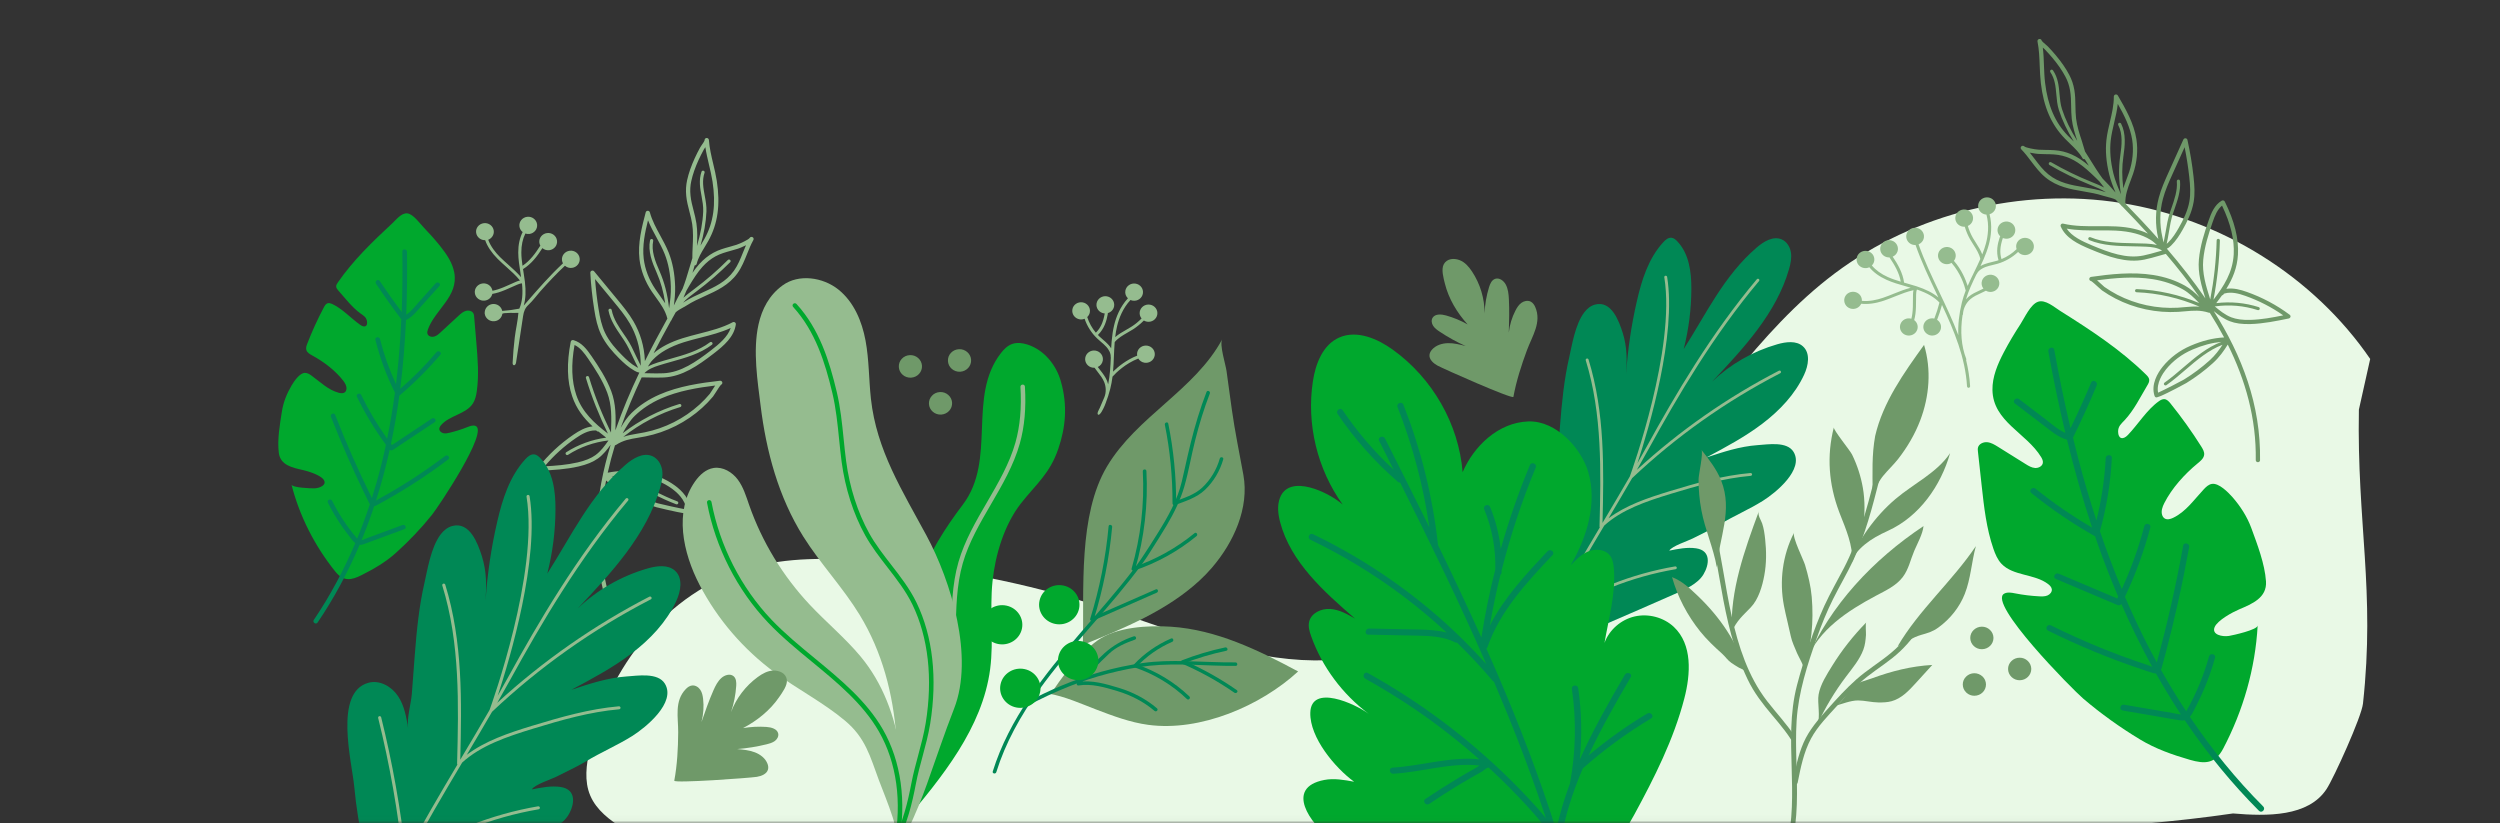 <svg width="422" height="139" viewBox="0 0 422 139" fill="none" xmlns="http://www.w3.org/2000/svg">
<rect x="0" y="0" width="422" height="139" fill="#333333" stroke="none"/>
<mask id="mask0_297_2775" style="mask-type:alpha" maskUnits="userSpaceOnUse" x="0" y="0" width="422" height="139">
<rect width="421.031" height="138.976" transform="matrix(-1 0 0 1 421.031 0)" fill="#D9D9D9"/>
</mask>
<g mask="url(#mask0_297_2775)">
<path d="M400.089 60.59C390.6 46.729 375.012 36.958 358.101 34.265C341.19 31.572 323.203 36 309.657 46.186C296.555 56.038 288.052 70.442 276.865 82.313C269.608 90.016 260.386 95.519 251.946 101.739C242.807 108.472 231.174 112.054 219.701 111.406C207.992 110.745 197.009 106.013 185.866 102.449C173.203 98.397 160.044 95.791 146.758 94.71C139.902 94.154 132.874 94.012 126.286 95.933C112.472 99.96 102.671 112.783 99.555 126.464C98.963 129.059 98.594 131.844 99.637 134.296C100.674 136.736 102.938 138.46 105.228 139.874C118.456 148.046 134.802 148.46 149.703 145.112C158.976 143.03 168.541 144.957 178.037 145.316C200.125 146.15 222.232 144.883 244.238 143.086C288.332 139.485 338.003 143 376.933 137.311C382.669 137.799 389.659 137.897 392.737 133.172C393.977 131.264 398.628 121.016 398.87 118.774C400.962 99.657 397.832 88.366 398.181 69.145" fill="#E9F9E6"/>
<path d="M256.01 76.146C250.534 77.672 253.435 88.679 253.791 92.484C254.096 95.726 254.611 98.957 255.336 102.132C255.495 102.836 257.499 109.63 257.944 110.989C257.988 111.143 258.026 111.23 258.033 111.23C258.173 111.162 258.319 111.094 258.465 111.026C266.441 107.209 274.632 103.867 282.671 100.279C284.37 99.519 286.564 98.599 287.543 96.962C288.573 95.239 288.802 92.928 286.316 92.558C284.808 92.335 283.276 92.644 281.775 92.947C282.213 92.175 284.904 91.322 285.737 90.89C287.244 90.106 288.847 89.395 290.303 88.518C292.65 87.098 295.226 86.004 297.579 84.534C299.748 83.181 304.556 79.247 302.75 76.276C301.65 74.472 298.463 75.016 296.67 75.139C293.687 75.35 290.819 76.301 288.014 77.233C291.276 75.498 294.552 73.743 297.477 71.526C300.409 69.302 303.004 66.56 304.531 63.262C305.262 61.699 305.631 59.617 304.327 58.456C303.214 57.462 301.465 57.697 300.015 58.11C295.868 59.302 292.04 61.495 288.974 64.448C294.336 58.784 299.875 52.823 301.993 45.411C302.254 44.509 302.451 43.564 302.311 42.632C302.171 41.705 301.631 40.785 300.746 40.408C299.315 39.796 297.719 40.76 296.549 41.767C290.978 46.547 288.046 52.922 284.211 58.919C285.05 55.615 285.489 52.205 285.502 48.796C285.514 45.911 285.12 42.792 283.085 40.692C282.837 40.439 282.538 40.185 282.175 40.136C281.622 40.062 281.132 40.476 280.763 40.883C278.27 43.595 277.132 47.227 276.318 50.772C275.376 54.849 274.76 58.994 274.492 63.163C274.626 60.816 274.69 58.623 273.901 56.14C273.271 54.176 272.012 50.698 269.265 51.409C268.533 51.594 267.929 52.069 267.433 52.718C265.881 54.732 265.321 58.407 264.889 60.291C264.005 64.096 263.636 67.987 263.331 71.866C263.172 73.879 263.044 75.893 262.873 77.907C262.739 79.513 262.046 81.73 262.294 83.299C262.008 81.532 261.709 79.71 260.698 78.216C259.693 76.727 257.772 75.646 256.01 76.146Z" fill="#008855"/>
<path d="M269.996 88.895C269.996 88.945 270.015 88.994 270.04 89.037C267.286 93.676 264.475 98.444 261.906 103.293C261.098 96.004 259.8 88.704 258.032 81.582C258.001 81.458 257.873 81.378 257.733 81.409C257.606 81.44 257.524 81.563 257.555 81.699C259.374 89.031 260.704 96.554 261.499 104.059C260.29 106.35 259.101 108.667 257.937 110.995C257.981 111.15 258.02 111.236 258.026 111.236C258.166 111.168 258.312 111.1 258.458 111.032C259.552 108.846 260.678 106.665 261.81 104.51C261.848 104.51 261.887 104.497 261.912 104.479C268.132 100.266 275.37 97.357 282.836 96.085C282.976 96.066 283.059 95.936 283.04 95.807C283.014 95.677 282.894 95.591 282.754 95.609C275.459 96.863 268.386 99.649 262.249 103.688C264.939 98.599 267.903 93.583 270.797 88.716C273.748 86.041 277.761 84.664 281.959 83.379C286.487 81.996 290.933 80.73 295.531 80.322C295.664 80.309 295.76 80.192 295.753 80.062C295.741 79.933 295.62 79.84 295.486 79.846C290.837 80.254 286.366 81.539 281.812 82.922C278.035 84.077 274.403 85.313 271.522 87.493C272.838 85.263 274.18 83.002 275.503 80.711C282.938 73.688 291.352 67.728 300.517 62.996C300.632 62.934 300.676 62.792 300.612 62.681C300.549 62.558 300.403 62.514 300.282 62.576C291.543 67.091 283.491 72.718 276.305 79.315C277.011 78.086 277.704 76.857 278.384 75.621C283.218 66.85 289.203 56.64 296.93 47.437C297.013 47.338 297 47.184 296.898 47.103C296.79 47.023 296.638 47.036 296.555 47.134C288.796 56.375 282.805 66.603 277.958 75.399C277.443 76.332 276.922 77.264 276.394 78.197C278.365 72.218 283.014 56.628 281.412 46.739C281.393 46.616 281.265 46.523 281.138 46.541C280.998 46.56 280.909 46.684 280.935 46.813C282.881 58.827 275.478 79.426 275.115 80.427C273.665 82.941 272.183 85.442 270.727 87.888C270.657 88.018 270.574 88.141 270.504 88.271C270.733 79.105 270.911 69.655 268.145 60.686C268.107 60.556 267.967 60.482 267.839 60.526C267.706 60.562 267.636 60.698 267.674 60.822C270.473 69.92 270.237 79.568 269.996 88.895Z" fill="#95BC8F"/>
<path d="M313.259 49.321C313.921 49.531 314.322 50.143 314.283 50.785C315.536 50.908 316.821 50.618 317.826 50.278C318.456 50.068 319.085 49.815 319.689 49.568C320.605 49.197 321.546 48.827 322.526 48.574C322.252 48.493 321.973 48.407 321.699 48.327C320.612 48.018 319.486 47.703 318.436 47.227C317.215 46.677 316.23 45.949 315.543 45.115C315.206 45.275 314.805 45.312 314.423 45.189C313.635 44.942 313.209 44.114 313.463 43.348C313.717 42.582 314.57 42.168 315.358 42.416C316.147 42.663 316.573 43.49 316.319 44.256C316.249 44.472 316.121 44.658 315.969 44.812C316.611 45.584 317.521 46.251 318.665 46.764C319.365 47.079 320.103 47.32 320.847 47.542C320.592 46.054 319.785 44.688 318.945 43.453C318.767 43.459 318.589 43.441 318.411 43.385C317.622 43.138 317.196 42.31 317.451 41.545C317.705 40.779 318.557 40.365 319.34 40.612C320.122 40.859 320.554 41.687 320.3 42.453C320.16 42.86 319.855 43.163 319.486 43.324C320.364 44.627 321.197 46.078 321.407 47.703C321.553 47.746 321.705 47.789 321.852 47.833C322.405 47.987 322.952 48.148 323.499 48.32C325.095 48.839 326.297 49.451 327.201 50.211C327.099 49.994 326.997 49.778 326.895 49.568C325.623 46.906 324.319 44.157 323.346 41.359C323.168 41.365 322.984 41.347 322.806 41.291C322.017 41.044 321.591 40.217 321.845 39.451C322.1 38.685 322.952 38.271 323.734 38.518C324.523 38.765 324.949 39.593 324.695 40.359C324.555 40.773 324.237 41.081 323.855 41.242C324.822 44.003 326.113 46.715 327.372 49.352C328.498 51.711 329.636 54.108 330.565 56.579C330.489 54.868 330.679 53.027 331.163 51.063C331.335 50.371 331.557 49.698 331.812 49.043C331.589 48.141 330.94 46.115 329.42 44.373C329.058 44.596 328.606 44.664 328.167 44.528C327.379 44.281 326.952 43.453 327.207 42.693C327.461 41.934 328.314 41.514 329.096 41.761C329.884 42.008 330.311 42.836 330.056 43.601C330.005 43.762 329.916 43.904 329.821 44.028C331.112 45.504 331.799 47.172 332.142 48.265C332.492 47.456 332.874 46.665 333.255 45.893C333.605 45.183 333.955 44.454 334.279 43.719C334.101 42.866 333.63 42.113 333.122 41.322C332.931 41.02 332.74 40.723 332.562 40.414C332.174 39.735 331.875 39.012 331.653 38.271C331.468 38.283 331.271 38.265 331.086 38.203C330.298 37.956 329.872 37.128 330.126 36.362C330.381 35.596 331.233 35.183 332.021 35.43C332.81 35.677 333.236 36.504 332.982 37.27C332.848 37.678 332.543 37.981 332.168 38.141C332.378 38.839 332.657 39.519 333.026 40.161C333.198 40.458 333.382 40.754 333.573 41.044C333.961 41.65 334.349 42.267 334.604 42.941C334.839 42.341 335.055 41.736 335.22 41.112C335.558 39.852 335.812 38.049 335.309 36.22C335.189 36.214 335.061 36.196 334.941 36.158C334.152 35.911 333.726 35.084 333.98 34.318C334.235 33.552 335.087 33.138 335.876 33.385C336.664 33.632 337.09 34.46 336.836 35.22C336.677 35.689 336.295 36.029 335.837 36.165C336.333 38.073 336.079 39.932 335.729 41.242C335.494 42.119 335.176 42.965 334.82 43.787C334.813 43.83 334.794 43.867 334.769 43.898C334.623 44.238 334.464 44.577 334.305 44.911C334.527 44.781 334.756 44.676 334.96 44.596C335.386 44.435 335.831 44.33 336.257 44.225C336.518 44.163 336.785 44.102 337.039 44.028C337.148 43.997 337.249 43.96 337.351 43.923C336.893 42.453 337.211 41.106 337.548 40.087C337.561 40.044 337.586 39.969 337.637 39.889C337.243 39.512 337.071 38.944 337.256 38.395C337.51 37.629 338.362 37.215 339.151 37.462C339.94 37.709 340.366 38.536 340.111 39.296C339.857 40.062 339.005 40.476 338.222 40.229C338.171 40.217 338.133 40.192 338.089 40.173C338.082 40.186 338.076 40.204 338.063 40.241C337.599 41.643 337.535 42.694 337.853 43.737C338.807 43.342 339.679 42.768 340.404 42.051C340.308 41.767 340.296 41.452 340.397 41.149C340.652 40.383 341.504 39.969 342.286 40.217C343.075 40.464 343.501 41.291 343.247 42.057C342.992 42.823 342.14 43.237 341.351 42.99C341.065 42.897 340.836 42.737 340.658 42.527C339.685 43.447 338.489 44.139 337.186 44.522C336.919 44.602 336.645 44.664 336.378 44.726C335.945 44.831 335.538 44.923 335.144 45.072C334.642 45.263 333.98 45.615 333.681 46.239C333.662 46.276 333.637 46.301 333.611 46.325C332.956 47.672 332.295 49.055 331.856 50.526C331.983 50.377 332.123 50.241 332.269 50.112C332.848 49.624 333.548 49.303 334.216 48.994C334.413 48.901 334.61 48.808 334.801 48.716C334.508 48.345 334.406 47.851 334.565 47.375C334.82 46.609 335.672 46.196 336.454 46.443C337.243 46.69 337.669 47.517 337.415 48.277C337.16 49.043 336.308 49.457 335.526 49.21C335.418 49.173 335.316 49.13 335.22 49.074C334.96 49.204 334.699 49.327 334.438 49.451C333.77 49.76 333.134 50.044 332.613 50.488C331.862 51.125 331.392 52.082 331.347 53.046C331.347 53.107 331.315 53.157 331.277 53.2C330.864 55.949 331.067 58.425 331.901 60.569C331.932 60.643 331.92 60.717 331.881 60.785C332.225 62.224 332.467 63.688 332.556 65.189C332.562 65.331 332.454 65.448 332.308 65.461C332.276 65.461 332.244 65.461 332.212 65.448C332.11 65.418 332.04 65.331 332.034 65.22C331.748 60.365 329.853 55.844 327.805 51.471C327.576 52.323 327.309 53.163 326.984 53.984C327.525 54.337 327.786 55.01 327.576 55.64C327.321 56.406 326.469 56.82 325.687 56.572C325.649 56.56 325.623 56.542 325.585 56.529C325.579 56.529 325.572 56.529 325.572 56.529C325.56 56.523 325.547 56.517 325.534 56.511C325.528 56.511 325.521 56.505 325.521 56.498C324.847 56.19 324.491 55.442 324.733 54.732C324.981 54.003 325.757 53.595 326.514 53.775C326.857 52.891 327.15 51.989 327.379 51.075C326.533 50.167 325.318 49.463 323.582 48.876C323.474 49.123 323.448 49.426 323.442 49.716C323.435 50.038 323.435 50.359 323.429 50.686C323.429 51.434 323.423 52.206 323.327 52.971C323.276 53.348 323.206 53.7 323.117 54.034C323.607 54.398 323.836 55.035 323.633 55.64C323.378 56.406 322.526 56.82 321.744 56.572C320.955 56.325 320.529 55.498 320.783 54.738C321.038 53.984 321.864 53.571 322.64 53.799C322.71 53.521 322.768 53.225 322.806 52.916C322.901 52.181 322.901 51.427 322.901 50.692C322.901 50.365 322.901 50.038 322.914 49.71C322.92 49.469 322.939 49.222 322.997 48.981C321.934 49.216 320.904 49.624 319.906 50.025C319.289 50.272 318.653 50.532 318.01 50.748C316.598 51.224 315.301 51.396 314.169 51.273C313.864 51.952 313.075 52.311 312.337 52.076C311.549 51.829 311.122 51.001 311.377 50.235C311.625 49.488 312.471 49.074 313.259 49.321Z" fill="#95BC8F"/>
<path d="M81.674 37.672C82.494 37.573 83.245 38.141 83.347 38.944C83.429 39.611 83.029 40.229 82.412 40.47C82.825 41.618 83.645 42.632 84.383 43.373C84.848 43.836 85.35 44.281 85.833 44.713C86.565 45.362 87.309 46.035 87.958 46.788C87.919 46.511 87.881 46.233 87.837 45.955C87.665 44.867 87.487 43.743 87.481 42.619C87.474 41.316 87.735 40.136 88.225 39.173C87.932 38.944 87.729 38.611 87.678 38.221C87.576 37.425 88.161 36.696 88.988 36.597C89.808 36.498 90.559 37.066 90.661 37.869C90.762 38.666 90.177 39.395 89.35 39.494C89.115 39.518 88.892 39.488 88.683 39.42C88.237 40.309 87.996 41.396 88.002 42.613C88.002 43.36 88.091 44.114 88.199 44.861C89.484 44.009 90.413 42.718 91.208 41.458C91.125 41.31 91.068 41.143 91.042 40.964C90.941 40.167 91.526 39.438 92.352 39.339C93.173 39.24 93.923 39.809 94.025 40.612C94.127 41.408 93.542 42.137 92.715 42.236C92.276 42.286 91.863 42.15 91.557 41.884C90.712 43.206 89.713 44.553 88.288 45.423C88.314 45.572 88.333 45.72 88.358 45.868C88.447 46.418 88.53 46.974 88.6 47.53C88.797 49.154 88.734 50.47 88.403 51.588C88.562 51.409 88.721 51.223 88.874 51.044C90.82 48.802 92.829 46.492 95.03 44.447C94.947 44.293 94.884 44.126 94.865 43.947C94.763 43.15 95.348 42.422 96.175 42.323C96.995 42.224 97.746 42.792 97.847 43.595C97.949 44.392 97.364 45.121 96.537 45.219C96.092 45.275 95.672 45.127 95.361 44.855C93.898 46.22 92.537 47.678 91.214 49.166C90.565 49.901 89.961 50.748 89.249 51.415C88.632 51.989 88.422 52.533 88.295 53.367C87.9 55.973 87.506 58.58 87.112 61.193C87.08 61.415 86.94 61.705 86.717 61.643C86.546 61.594 86.52 61.372 86.533 61.199C86.603 59.79 86.724 58.382 86.889 56.98C87.055 55.59 87.398 54.194 87.506 52.811C87.201 52.848 84.835 52.73 84.79 52.996C84.689 53.626 84.18 54.139 83.493 54.219C82.672 54.318 81.922 53.75 81.82 52.947C81.814 52.91 81.82 52.879 81.814 52.829C81.814 52.817 81.814 52.804 81.814 52.786C81.814 52.78 81.82 52.774 81.82 52.767C81.82 52.045 82.374 51.415 83.13 51.322C83.913 51.23 84.625 51.742 84.778 52.483C85.744 52.415 86.711 52.286 87.665 52.1C88.155 50.976 88.295 49.605 88.11 47.832C87.83 47.845 87.544 47.95 87.271 48.067C86.966 48.197 86.666 48.333 86.361 48.468C85.662 48.783 84.937 49.111 84.186 49.346C83.811 49.463 83.455 49.549 83.105 49.611C82.971 50.198 82.475 50.667 81.827 50.742C81.006 50.84 80.256 50.272 80.154 49.469C80.052 48.672 80.637 47.944 81.464 47.845C82.278 47.746 83.01 48.302 83.124 49.08C83.417 49.024 83.716 48.95 84.021 48.851C84.746 48.623 85.452 48.302 86.139 47.993C86.444 47.857 86.749 47.715 87.055 47.585C87.284 47.486 87.519 47.4 87.767 47.344C87.099 46.511 86.279 45.775 85.484 45.065C84.994 44.627 84.479 44.176 84.008 43.7C82.971 42.656 82.259 41.594 81.897 40.544C81.133 40.562 80.466 40.019 80.37 39.271C80.262 38.499 80.847 37.77 81.674 37.672Z" fill="#95BC8F"/>
<path d="M182.736 51.038C183.55 51.174 184.104 51.922 183.964 52.718C183.906 53.033 183.747 53.312 183.525 53.515C183.83 54.479 184.326 55.381 184.981 56.159C185.763 55.381 186.209 54.417 186.469 52.972C186.476 52.941 186.476 52.916 186.476 52.904C186.425 52.898 186.374 52.904 186.33 52.892C185.515 52.756 184.962 52.008 185.102 51.211C185.242 50.421 186.012 49.883 186.832 50.019C187.646 50.155 188.199 50.903 188.059 51.699C187.964 52.268 187.538 52.694 187.004 52.848C187.01 52.935 186.997 53.015 186.985 53.058C186.8 54.108 186.438 55.449 185.331 56.542C185.407 56.622 185.477 56.703 185.56 56.777C185.751 56.962 185.954 57.135 186.158 57.308C186.489 57.592 186.832 57.888 187.131 58.222C187.277 58.383 187.43 58.574 187.563 58.796C187.582 58.432 187.608 58.061 187.64 57.691C187.633 57.648 187.633 57.611 187.652 57.567C187.729 56.678 187.85 55.782 188.066 54.899C188.377 53.583 189.039 51.817 190.394 50.353C190.05 50.032 189.872 49.556 189.961 49.068C190.101 48.278 190.871 47.74 191.691 47.876C192.505 48.012 193.058 48.759 192.918 49.556C192.779 50.347 192.009 50.884 191.189 50.748C191.061 50.73 190.947 50.686 190.832 50.637C189.516 52.033 188.88 53.744 188.575 55.01C188.422 55.634 188.32 56.27 188.244 56.906C188.791 56.425 189.433 56.054 190.063 55.696C190.368 55.523 190.673 55.344 190.972 55.158C191.608 54.757 192.181 54.281 192.696 53.756C192.441 53.447 192.321 53.04 192.391 52.62C192.531 51.829 193.3 51.292 194.121 51.428C194.935 51.563 195.488 52.311 195.348 53.108C195.208 53.898 194.439 54.436 193.618 54.3C193.421 54.269 193.243 54.201 193.084 54.102C192.531 54.658 191.926 55.158 191.259 55.591C190.96 55.782 190.642 55.961 190.33 56.14C189.503 56.616 188.721 57.067 188.161 57.74C188.098 58.543 188.059 59.34 188.028 60.131C187.996 60.989 187.958 61.86 187.881 62.737C188.702 61.928 190.114 60.754 191.958 60.032C191.933 59.877 191.92 59.711 191.952 59.544C192.092 58.753 192.861 58.216 193.682 58.352C194.496 58.488 195.049 59.235 194.909 60.032C194.769 60.822 194 61.36 193.179 61.224C192.721 61.15 192.359 60.878 192.143 60.52C189.961 61.378 188.416 62.879 187.792 63.577C187.703 64.269 187.582 64.967 187.404 65.659C187.201 66.449 186.953 67.228 186.66 67.987C186.527 68.339 186.393 68.704 186.209 69.037C186.031 69.359 185.903 69.674 185.617 69.927C185.554 69.982 185.471 70.038 185.395 70.007C185.032 69.884 185.566 69.031 185.636 68.871C185.897 68.259 186.164 67.66 186.419 67.042C186.743 66.252 186.711 65.288 186.393 64.504C186.139 63.874 185.719 63.33 185.274 62.762C185.102 62.539 184.924 62.311 184.759 62.076C184.65 62.082 184.536 62.076 184.422 62.058C183.607 61.922 183.054 61.174 183.194 60.378C183.334 59.587 184.104 59.05 184.924 59.185C185.738 59.321 186.291 60.069 186.151 60.866C186.069 61.36 185.738 61.749 185.306 61.947C185.433 62.113 185.56 62.28 185.694 62.453C186.145 63.027 186.609 63.627 186.883 64.318C186.953 64.498 187.01 64.683 187.055 64.868C187.366 63.367 187.443 61.842 187.506 60.353C187.493 60.322 187.481 60.285 187.487 60.248C187.519 59.562 187.105 58.945 186.749 58.549C186.469 58.24 186.158 57.969 185.821 57.685C185.611 57.505 185.401 57.326 185.204 57.135C184.231 56.215 183.506 55.059 183.08 53.806C182.825 53.911 182.539 53.954 182.246 53.904C181.432 53.769 180.879 53.021 181.019 52.224C181.146 51.44 181.922 50.909 182.736 51.038Z" fill="#95BC8F"/>
<path d="M178.644 75.751C177.213 79.945 174.936 81.675 172.379 84.917C169.523 88.537 168.003 93.651 167.539 98.123C167.024 103.04 167.781 108.031 167.138 112.935C165.835 122.867 159.029 131.181 152.485 138.92C154.425 130.921 157.745 120.68 154.8 112.675C151.194 102.854 156.657 92.91 162.515 85.195C168.296 77.586 163.214 66.943 168.983 59.568C169.492 58.913 170.121 58.302 170.916 58.042C171.705 57.783 172.576 57.894 173.371 58.141C176.201 59.018 178.268 61.557 179.063 64.337C180.259 68.487 179.852 72.212 178.644 75.751Z" fill="#00A82D"/>
<path d="M154.844 130.859C154.99 130.859 155.123 130.778 155.187 130.643C157.445 125.961 159.773 121.112 160.701 115.893C161.242 112.841 161.286 109.691 161.331 106.646C161.388 102.792 161.445 98.808 162.52 95.065C163.531 91.55 165.439 88.283 167.277 85.12C169.166 81.877 171.119 78.523 172.143 74.873C172.944 72.026 173.224 68.882 173.008 65.262C172.995 65.058 172.811 64.891 172.607 64.916C172.397 64.929 172.238 65.102 172.251 65.305C172.461 68.845 172.187 71.908 171.411 74.682C170.413 78.246 168.479 81.556 166.616 84.762C164.752 87.962 162.825 91.272 161.789 94.873C160.688 98.703 160.625 102.736 160.568 106.64C160.523 109.66 160.479 112.78 159.944 115.775C159.035 120.896 156.726 125.695 154.494 130.34C154.405 130.525 154.487 130.748 154.678 130.834C154.735 130.846 154.793 130.859 154.844 130.859Z" fill="#95BC8F"/>
<path d="M128.033 54.787C127.048 59.24 127.9 64.478 128.389 68.462C129.337 76.189 131.404 83.898 135.608 90.594C138.489 95.177 142.286 99.167 145.104 103.781C152.774 116.35 152.373 132.033 149.937 146.449C150.281 144.399 152.494 141.749 153.403 139.803C154.542 137.37 155.566 134.88 156.469 132.354C158.008 128.061 159.407 123.818 161.054 119.605C164.444 110.927 160.59 98.197 156.38 90.377C152.322 82.842 147.966 76.016 147.012 67.326C146.655 64.046 146.706 60.723 146.102 57.48C145.498 54.237 144.143 50.976 141.523 48.876C138.903 46.782 134.819 46.189 132.104 48.172C129.82 49.833 128.612 52.174 128.033 54.787Z" fill="#95BC8F"/>
<path d="M142.625 121.638C146.11 124.553 146.861 127.66 148.368 131.724C149.589 135.004 152.197 140.748 151.599 144.275C153.469 133.139 152.794 119.834 145.239 110.779C142.644 107.672 139.483 105.053 136.71 102.101C132.137 97.233 128.614 91.44 126.439 85.195C125.93 83.725 125.472 82.206 124.537 80.952C123.596 79.698 122.038 78.746 120.46 78.994C119.144 79.197 118.094 80.18 117.337 81.248C113.763 86.301 115.245 93.268 118.094 98.74C121.109 104.528 125.497 109.63 130.821 113.546C134.662 116.375 138.974 118.58 142.625 121.638Z" fill="#95BC8F"/>
<path d="M150.979 142.743C151.119 142.743 151.253 142.669 151.316 142.546C153.135 139.142 153.975 135.591 154.611 132.261C154.903 130.723 155.323 129.173 155.73 127.672C156.213 125.887 156.71 124.04 157.015 122.169C158.255 114.479 157.46 107.412 154.712 101.73C153.574 99.377 151.965 97.307 150.413 95.306C149.109 93.626 147.761 91.89 146.724 90.019C144.759 86.474 143.411 82.261 142.826 77.826C142.66 76.566 142.527 75.275 142.4 74.021C142.139 71.433 141.865 68.759 141.248 66.171C140.008 60.964 138.323 55.553 134.45 51.309C134.31 51.155 134.068 51.143 133.909 51.279C133.75 51.414 133.737 51.649 133.877 51.804C137.636 55.93 139.283 61.229 140.504 66.344C141.108 68.882 141.376 71.532 141.636 74.102C141.764 75.355 141.897 76.653 142.062 77.925C142.667 82.446 144.04 86.751 146.05 90.377C147.119 92.298 148.48 94.058 149.803 95.763C151.329 97.734 152.913 99.766 154.019 102.051C156.703 107.598 157.479 114.516 156.258 122.057C155.959 123.892 155.469 125.72 154.992 127.487C154.585 129 154.159 130.563 153.86 132.125C153.237 135.399 152.41 138.889 150.636 142.206C150.54 142.385 150.61 142.614 150.801 142.706C150.858 142.731 150.916 142.743 150.979 142.743Z" fill="#00A82D"/>
<path d="M151.342 142.712C151.52 142.712 151.685 142.589 151.717 142.41C153.059 135.35 152.111 128.506 149.039 123.145C146.266 118.308 141.84 114.67 137.56 111.143C135.054 109.08 132.459 106.949 130.22 104.596C125.081 99.191 121.488 92.131 120.095 84.719C120.057 84.516 119.853 84.386 119.65 84.423C119.44 84.46 119.306 84.651 119.345 84.855C120.763 92.403 124.426 99.593 129.66 105.102C131.925 107.487 134.539 109.636 137.063 111.711C141.293 115.189 145.669 118.784 148.372 123.503C151.361 128.71 152.277 135.374 150.966 142.268C150.928 142.471 151.062 142.663 151.272 142.7C151.297 142.712 151.316 142.712 151.342 142.712Z" fill="#00A82D"/>
<path d="M127.179 40.488C127.173 40.494 127.173 40.501 127.173 40.507C126.753 41.254 126.428 42.069 126.11 42.86C125.665 43.972 125.207 45.121 124.482 46.127C123.032 48.147 120.959 49.086 118.949 49.994C117.925 50.457 116.863 50.939 115.903 51.563C115.775 51.643 115.591 51.748 115.375 51.866C114.993 52.076 114.351 52.434 114.065 52.706C113.848 53.095 113.632 53.484 113.41 53.879C113.41 53.885 113.41 53.898 113.403 53.904C113.39 53.997 113.34 54.077 113.263 54.133C112.265 55.93 111.279 57.764 110.325 59.63C111.552 58.58 113.155 57.746 115.209 57.097C116.151 56.801 117.124 56.554 118.059 56.313C119.967 55.825 121.945 55.325 123.675 54.398C123.795 54.336 123.942 54.343 124.056 54.417C124.171 54.491 124.228 54.62 124.209 54.756C123.923 56.863 122.193 58.357 120.444 59.698C117.811 61.724 115.184 63.558 112.048 63.719C111.177 63.762 110.299 63.743 109.454 63.719C109.072 63.706 108.69 63.7 108.315 63.7C107.005 66.486 105.797 69.333 104.773 72.224C105.294 71.316 105.867 70.433 106.623 69.698C107.908 68.45 109.479 67.412 111.285 66.616C114.599 65.158 118.307 64.639 121.531 64.268C121.728 64.25 121.913 64.386 121.932 64.577C121.951 64.738 121.856 64.886 121.709 64.948C121.531 65.109 121.042 65.881 120.806 66.257C120.577 66.622 120.444 66.826 120.361 66.931C119.808 67.598 119.197 68.234 118.542 68.827C117.213 70.037 115.705 71.069 114.077 71.891C112.436 72.718 110.7 73.317 108.926 73.669C108.506 73.756 108.105 73.818 107.717 73.886C106.369 74.108 105.205 74.299 103.952 75.121C103.908 75.152 103.857 75.164 103.806 75.17C103.335 76.702 102.928 78.24 102.585 79.79C104.391 79.426 106.248 79.395 108.398 79.716C110.427 80.019 112.341 80.803 113.944 81.971C114.974 82.724 116.679 84.299 116.564 86.387C116.558 86.498 116.5 86.603 116.405 86.665C116.329 86.715 116.074 86.708 115.712 86.665C114.205 86.474 110.846 85.634 110.808 85.621C109.008 85.078 107.253 84.367 105.593 83.515C104.257 82.823 103.195 81.94 102.311 81.106C101.027 87.647 100.969 94.368 102.96 101.131C103.017 101.316 102.903 101.514 102.712 101.57C102.661 101.582 102.617 101.588 102.566 101.582C102.426 101.563 102.305 101.471 102.26 101.329C99.634 92.372 100.505 83.534 103.087 75.059C102.496 75.887 101.822 76.752 100.938 77.388C100.117 77.981 99.081 78.407 97.688 78.734C95.544 79.235 93.325 79.346 91.175 79.457C91.156 79.457 91.13 79.457 91.111 79.457C90.997 79.445 90.889 79.377 90.838 79.272C90.774 79.148 90.787 79 90.87 78.895C92.555 76.764 94.552 74.899 96.823 73.354C97.739 72.731 98.826 72.094 100.028 71.977C98.546 70.6 97.3 69.025 96.581 66.887C95.716 64.33 95.64 61.316 96.339 57.684C96.358 57.585 96.416 57.499 96.505 57.449C96.594 57.4 96.695 57.381 96.797 57.412C98.171 57.801 99.061 58.963 99.856 60.124C101.084 61.921 102.356 63.861 103.176 66.023C103.997 68.191 103.952 70.451 103.882 72.644C105.027 69.327 106.407 66.072 107.921 62.891C107.628 62.854 107.336 62.712 107.107 62.582C106.083 62.008 105.237 61.223 104.474 60.457C103.469 59.451 102.222 58.079 101.446 56.436C100.855 55.182 100.562 53.855 100.308 52.242C99.977 50.198 99.755 48.11 99.647 46.041C99.64 45.887 99.736 45.745 99.882 45.695C100.028 45.639 100.193 45.683 100.295 45.806L104.194 50.531C105.161 51.699 106.153 52.91 106.935 54.25C108.093 56.233 108.754 58.499 108.849 60.803L108.856 60.964C110.071 58.518 111.355 56.115 112.653 53.774C112.309 52.409 111.559 51.365 110.77 50.272C110.528 49.938 110.28 49.599 110.039 49.24C108.894 47.548 108.169 45.658 107.946 43.774C107.622 41.056 108.353 38.289 108.996 35.843C109.034 35.689 109.18 35.578 109.345 35.578C109.504 35.572 109.657 35.689 109.695 35.843C110.064 37.215 110.77 38.505 111.451 39.759C111.953 40.686 112.475 41.637 112.875 42.638C113.537 44.312 113.893 46.177 113.963 48.351C113.995 49.426 113.887 50.507 113.747 51.563C114.205 50.612 114.694 49.667 115.222 48.746C115.674 47.579 116.017 46.436 116.361 45.257C116.52 44.707 116.691 44.145 116.869 43.577C116.869 42.94 116.888 42.31 116.92 41.699C116.984 40.377 117.041 39.135 116.844 37.82C116.742 37.122 116.558 36.418 116.38 35.732C116.157 34.873 115.928 33.99 115.839 33.082C115.744 32.156 115.795 31.285 115.985 30.414C116.246 29.234 116.672 28.011 117.289 26.671C117.544 26.115 117.836 25.534 118.186 24.892C118.243 24.793 118.345 24.645 118.459 24.472C118.612 24.256 118.924 23.811 118.936 23.663C118.924 23.471 119.076 23.305 119.273 23.292C119.477 23.286 119.649 23.434 119.661 23.626C119.757 24.985 120.081 26.35 120.393 27.665C120.615 28.604 120.844 29.574 120.997 30.544C121.614 34.559 121.169 37.764 119.585 40.624C119.394 40.976 119.184 41.322 118.975 41.662C118.396 42.619 117.849 43.527 117.601 44.54C117.563 44.694 117.423 44.8 117.257 44.806C117.194 45.016 117.13 45.238 117.067 45.448C117.009 45.652 116.946 45.856 116.888 46.059C117.245 45.535 117.613 45.047 118.033 44.583C118.765 43.774 119.547 43.144 120.425 42.662C121.334 42.162 122.269 41.903 123.178 41.656C123.56 41.55 123.948 41.446 124.336 41.316C124.985 41.106 126.384 40.426 126.537 40.173C126.632 40 126.855 39.938 127.033 40.031C127.192 40.117 127.262 40.321 127.179 40.488ZM108.29 80.427C106.426 80.143 104.798 80.149 103.227 80.402C105.841 80.68 108.252 81.835 110.579 82.959C111.794 83.546 113.053 84.157 114.325 84.627C114.465 84.676 114.535 84.831 114.484 84.967C114.44 85.084 114.319 85.152 114.192 85.133C114.173 85.133 114.147 85.127 114.128 85.115C112.831 84.633 111.565 84.022 110.331 83.429C108.048 82.323 105.682 81.199 103.164 80.927C103.94 81.631 104.843 82.335 105.93 82.897C107.552 83.731 109.263 84.423 111.018 84.954C111.47 85.09 114.745 85.813 115.833 85.998C115.712 84.343 114.185 83.046 113.505 82.545C112.01 81.446 110.204 80.711 108.29 80.427ZM117.556 37.709C117.753 39.018 117.703 40.291 117.645 41.52C118.262 39.475 118.625 37.511 118.701 35.676C118.733 34.83 118.58 33.972 118.428 33.138C118.18 31.797 117.925 30.414 118.415 28.987C118.459 28.845 118.618 28.771 118.758 28.82C118.905 28.864 118.981 29.018 118.93 29.154C118.485 30.457 118.714 31.717 118.962 33.045C119.121 33.904 119.286 34.799 119.248 35.701C119.172 37.523 118.828 39.463 118.237 41.476C118.269 41.421 118.307 41.359 118.339 41.297C118.542 40.958 118.746 40.624 118.936 40.278C120.444 37.56 120.87 34.497 120.272 30.636C120.126 29.691 119.897 28.734 119.68 27.814C119.452 26.844 119.216 25.849 119.064 24.843C119.064 24.849 119.057 24.849 119.057 24.855C118.962 24.997 118.873 25.12 118.822 25.207C118.485 25.837 118.192 26.405 117.944 26.949C117.353 28.246 116.939 29.419 116.691 30.55C116.513 31.347 116.469 32.15 116.558 33.002C116.64 33.854 116.863 34.719 117.079 35.547C117.264 36.251 117.448 36.974 117.556 37.709ZM111.362 49.864C111.686 50.309 111.991 50.742 112.284 51.192C111.998 49.247 111.54 47.597 110.834 45.998C110.064 44.256 109.352 42.397 109.727 40.556C109.759 40.414 109.905 40.321 110.045 40.346C110.191 40.377 110.287 40.513 110.261 40.655C109.912 42.347 110.573 44.046 111.336 45.782C112.169 47.684 112.672 49.642 112.945 52.051C113.123 50.834 113.276 49.586 113.238 48.357C113.168 46.263 112.831 44.472 112.195 42.872C111.813 41.915 111.304 40.976 110.808 40.068C110.299 39.142 109.784 38.19 109.384 37.184C108.862 39.253 108.404 41.501 108.659 43.669C108.868 45.442 109.555 47.227 110.637 48.827C110.878 49.197 111.12 49.531 111.362 49.864ZM107.463 61.965C107.571 62.026 107.654 62.063 107.724 62.094C107.418 61.514 107.132 60.921 106.865 60.346C106.401 59.346 105.924 58.308 105.288 57.363L104.887 56.77C103.971 55.436 103.024 54.058 102.712 52.422C102.687 52.279 102.782 52.137 102.935 52.113C103.081 52.088 103.227 52.181 103.253 52.323C103.539 53.848 104.455 55.182 105.345 56.473L105.752 57.066C106.414 58.042 106.903 59.099 107.374 60.124C107.622 60.661 107.883 61.205 108.163 61.742C108.169 61.526 108.156 61.279 108.143 61.094L108.131 60.822C108.035 58.629 107.406 56.473 106.305 54.59C105.555 53.299 104.575 52.113 103.628 50.964L100.448 47.109C100.569 48.79 100.766 50.476 101.033 52.131C101.281 53.682 101.561 54.954 102.114 56.14C102.839 57.684 104.035 58.993 105.002 59.963C105.72 60.692 106.515 61.44 107.463 61.965ZM102.623 73.2C101.135 70.173 99.876 67.023 98.902 63.811C98.858 63.669 98.941 63.527 99.087 63.484C99.233 63.441 99.386 63.521 99.424 63.663C100.391 66.869 101.65 70.007 103.138 73.027C103.138 72.978 103.138 72.928 103.145 72.879C103.221 70.569 103.291 68.388 102.496 66.27C101.707 64.176 100.461 62.279 99.258 60.519C98.623 59.593 97.923 58.66 96.982 58.234C96.39 61.557 96.486 64.324 97.274 66.671C98.254 69.58 100.321 71.427 102.623 73.2ZM102.712 74.349C100.276 74.627 97.936 75.454 95.888 76.77C95.831 76.807 95.767 76.82 95.703 76.813C95.627 76.801 95.557 76.764 95.513 76.696C95.43 76.572 95.462 76.412 95.589 76.332C97.618 75.034 99.92 74.194 102.324 73.873C101.885 73.534 101.453 73.194 101.027 72.848C100.893 72.86 100.753 72.805 100.677 72.687C100.664 72.681 100.613 72.656 100.48 72.656C99.297 72.638 98.177 73.286 97.236 73.929C95.252 75.281 93.471 76.894 91.938 78.716C93.802 78.617 95.697 78.475 97.516 78.055C98.813 77.752 99.761 77.363 100.505 76.832C101.408 76.177 102.076 75.257 102.712 74.349ZM105.11 73.132C107.946 70.945 111.215 69.253 114.662 68.203C114.802 68.16 114.961 68.234 115.006 68.376C115.05 68.518 114.968 68.666 114.828 68.71C111.343 69.766 108.048 71.501 105.205 73.743C106 73.472 106.795 73.33 107.609 73.194C107.991 73.132 108.379 73.064 108.792 72.984C110.503 72.644 112.176 72.063 113.753 71.267C115.33 70.47 116.774 69.475 118.059 68.308C118.688 67.74 119.273 67.122 119.808 66.486C119.865 66.412 120.037 66.146 120.202 65.887C120.412 65.553 120.584 65.288 120.724 65.078C117.779 65.436 114.516 65.973 111.597 67.258C109.867 68.018 108.372 69.006 107.145 70.198C106.312 71.02 105.689 72.07 105.11 73.132ZM110.166 60.766C109.848 61.1 109.6 61.483 109.365 61.878C109.886 61.588 110.458 61.372 111.037 61.186C111.737 60.964 112.449 60.766 113.161 60.569C115.508 59.908 117.931 59.228 119.839 57.777C119.96 57.684 120.132 57.709 120.221 57.82C120.316 57.937 120.291 58.104 120.177 58.191C118.186 59.704 115.705 60.402 113.314 61.069C112.608 61.267 111.902 61.464 111.209 61.687C110.357 61.958 109.409 62.31 108.779 62.99C109.015 62.996 109.256 63.002 109.492 63.008C110.325 63.027 111.19 63.052 112.029 63.008C114.949 62.854 117.474 61.094 120.011 59.142C121.429 58.048 122.835 56.863 123.344 55.362C121.722 56.109 119.967 56.56 118.262 56.992C117.334 57.227 116.373 57.474 115.451 57.764C113.098 58.512 111.374 59.488 110.166 60.766ZM125.926 41.396C125.315 41.705 124.692 41.94 124.552 41.983C124.152 42.113 123.757 42.224 123.363 42.329C122.46 42.582 121.601 42.817 120.768 43.274C119.96 43.718 119.242 44.299 118.567 45.047C117.734 45.973 117.079 47.017 116.316 48.289C116.163 48.549 116.017 48.814 115.864 49.074C115.712 49.463 115.546 49.858 115.362 50.254C115.871 49.784 116.437 49.364 116.99 48.95L117.232 48.765C119.223 47.276 121.118 45.633 122.86 43.885C122.969 43.78 123.14 43.78 123.248 43.879C123.357 43.984 123.357 44.151 123.255 44.256C121.487 46.022 119.579 47.684 117.569 49.185L117.327 49.364C116.609 49.901 115.877 50.445 115.292 51.093C115.368 51.05 115.438 51.007 115.496 50.97C116.5 50.321 117.588 49.827 118.637 49.352C120.647 48.444 122.542 47.579 123.878 45.72C124.552 44.781 124.978 43.718 125.424 42.601C125.589 42.205 125.754 41.798 125.926 41.396Z" fill="#95BC8F"/>
<path d="M316.526 73.601C315.941 76.869 316.087 79.772 316.1 83.058C316.774 82.187 317.168 81.18 317.862 80.34C318.663 79.358 319.604 78.493 320.393 77.493C321.945 75.504 323.236 73.311 324.133 70.964C325.684 66.906 326.041 62.372 324.781 58.221C321.347 62.99 317.836 67.919 316.526 73.601Z" fill="#6F9969"/>
<path d="M310.448 86.406C310.492 86.517 310.53 86.628 310.575 86.739C311.605 89.365 312.788 92.051 312.648 94.862C313.405 92.854 314.276 91.156 314.524 89.019C314.779 86.807 314.836 84.571 314.455 82.372C314.117 80.421 313.501 78.512 312.623 76.721C312.292 76.041 309.443 72.558 309.551 72.144C308.324 76.962 308.692 81.755 310.448 86.406Z" fill="#6F9969"/>
<path d="M319.951 84.237C323.029 81.624 326.953 79.815 329.179 76.492C327.608 82.001 324.002 87.177 318.672 89.605C315.671 90.97 313.495 92.452 311.975 95.46C313.565 91.285 316.491 87.171 319.951 84.237Z" fill="#6F9969"/>
<path d="M324.69 88.802C324.557 90.143 323.654 91.736 323.126 92.978C322.496 94.454 322.185 96.091 321.192 97.4C320.079 98.883 318.286 99.692 316.632 100.575C311.92 103.089 306.965 106.295 304.949 111.446C308.975 102.119 316.149 94.497 324.69 88.802Z" fill="#6F9969"/>
<path d="M302.842 89.914C300.89 93.694 300.33 98.104 301.131 102.255C301.462 103.972 301.926 105.671 302.282 107.376C302.486 108.364 302.963 109.309 303.338 110.242C303.567 110.81 304.636 112.545 304.489 113.101C305.774 109.105 306.181 104.923 305.819 100.754C305.66 98.92 305.221 97.141 304.693 95.368C304.432 94.497 302.48 90.612 302.842 89.914Z" fill="#6F9969"/>
<path d="M333.527 92.187C332.795 94.855 332.668 97.684 331.651 100.26C330.773 102.49 329.208 104.454 327.25 105.887C326.257 106.616 325.443 106.844 324.311 107.165C322.861 107.585 321.634 108.407 320.324 109.099C323.904 102.965 329.565 98.092 333.527 92.187Z" fill="#6F9969"/>
<path d="M317.223 81.02C316.046 85.628 314.863 90.267 312.822 94.597C311.772 96.82 310.507 98.939 309.413 101.138C308.363 103.25 307.473 105.431 306.691 107.648C305.082 112.188 303.568 116.851 303.269 121.669C302.977 126.369 303.466 131.07 303.301 135.77C303.136 140.527 302.296 145.388 299.568 149.433C299.275 149.872 298.594 149.396 298.887 148.958C304.083 141.243 302.067 131.478 302.372 122.824C302.455 120.409 302.722 118.006 303.333 115.659C303.931 113.361 304.649 111.076 305.4 108.821C306.144 106.592 306.977 104.387 307.956 102.249C308.955 100.075 310.157 98.006 311.257 95.881C313.738 91.088 315.118 85.918 316.441 80.73C316.568 80.223 317.35 80.52 317.223 81.02Z" fill="#6F9969"/>
<path d="M302.271 124.75C301.025 122.805 299.416 121.106 297.978 119.296C297.234 118.358 296.522 117.382 295.905 116.356C295.224 115.232 294.684 114.034 294.175 112.829C292.083 107.9 291.11 102.644 290.206 97.412C289.704 94.491 289.208 91.563 288.502 88.672C288.375 88.16 289.208 88.024 289.329 88.536C290.575 93.651 291.167 98.888 292.312 104.028C293.431 109.049 295.065 114.17 298.271 118.327C299.842 120.365 301.642 122.243 303.035 124.411C303.321 124.855 302.558 125.195 302.271 124.75Z" fill="#6F9969"/>
<path d="M302.615 132.026C303.061 129.778 303.512 127.499 304.434 125.38C305.382 123.212 306.908 121.464 308.479 119.71C310.037 117.968 311.608 116.233 313.364 114.676C315.189 113.058 317.301 111.798 319.17 110.241C321.117 108.623 322.745 106.652 323.96 104.46C324.214 104.003 324.996 104.287 324.742 104.75C323.692 106.646 322.382 108.37 320.805 109.883C319.088 111.532 317.033 112.761 315.17 114.231C313.313 115.695 311.678 117.394 310.101 119.136C308.53 120.871 306.813 122.601 305.706 124.658C304.466 126.974 303.951 129.568 303.449 132.107C303.353 132.613 302.514 132.539 302.615 132.026Z" fill="#6F9969"/>
<path d="M326.168 112.243C325.234 113.268 324.305 114.294 323.37 115.319C322.219 116.585 320.972 117.907 319.3 118.364C318.581 118.562 317.831 118.58 317.08 118.574C315.935 118.562 314.752 118.241 313.646 118.234C312.374 118.228 310.924 118.852 309.696 119.167C310.898 118.858 311.992 116.486 312.984 115.739C313.856 115.078 314.988 114.874 316.005 114.497C319.293 113.287 322.632 112.441 326.168 112.243Z" fill="#6F9969"/>
<path d="M309.277 112.379C308.374 113.843 307.274 115.535 306.981 117.228C306.727 118.691 307.356 121.014 306.746 122.354C308.069 119.464 309.716 116.715 311.649 114.164C312.718 112.749 313.92 111.323 314.537 109.655C314.836 108.846 314.912 108.043 314.975 107.197C315.001 106.857 314.855 105.239 315.02 105.072C312.839 107.295 310.905 109.748 309.277 112.379Z" fill="#6F9969"/>
<path d="M287.194 75.924C287.569 76.399 286.724 80.105 286.717 80.896C286.711 82.65 286.87 84.404 287.194 86.134C287.811 89.439 289.223 92.459 289.802 95.782C290.171 90.748 292.556 86.214 290.533 81.125C289.776 79.21 288.473 77.555 287.194 75.924Z" fill="#6F9969"/>
<path d="M297.812 97.134C297.482 98.926 296.839 101.168 295.523 102.533C294.187 103.923 293.15 104.769 292.324 106.647C292.025 99.667 294.473 92.885 296.897 86.307C296.648 86.974 297.265 87.795 297.456 88.37C297.742 89.228 297.863 90.124 297.959 91.032C298.181 93.058 298.188 95.121 297.812 97.134Z" fill="#6F9969"/>
<path d="M282.24 97.419C283.175 100.754 284.823 103.892 287.01 106.61C288.117 107.981 289.376 109.167 290.693 110.347C291.252 110.853 291.615 111.446 292.245 111.885C292.664 112.175 293.097 112.447 293.542 112.706C293.739 112.823 294.706 113.2 294.763 113.379C293.186 108.351 290.356 104.176 286.489 100.495C285.217 99.29 283.9 98.049 282.24 97.419Z" fill="#6F9969"/>
<path d="M238.377 146.172C248.591 148.772 258.856 151.169 267.34 157.099C267.69 149.989 272.523 143.64 275.862 137.518C279.271 131.249 282.515 124.825 284.308 117.92C285.39 113.775 285.701 108.784 282.534 105.813C280.817 104.207 278.241 103.522 275.92 104.059C273.605 104.597 271.62 106.338 270.838 108.525C271.538 104.442 272.746 100.217 272.428 96.073C272.364 95.214 272.224 94.3 271.652 93.645C270.819 92.694 269.28 92.601 268.09 93.089C266.907 93.577 265.992 94.516 265.114 95.43C267.9 90.668 269.63 84.961 268.097 79.686C266.933 75.683 262.684 70.989 258.01 71.137C252.884 71.298 248.756 75.356 246.893 79.698C246.238 71.601 241.824 63.855 235.101 59.025C232.5 57.153 229.046 55.677 226.089 56.962C223.284 58.185 222.07 61.397 221.618 64.349C220.511 71.576 222.349 79.186 226.649 85.177C224.391 83.145 217.656 79.871 216.059 84.028C215.551 85.344 215.735 86.82 216.098 88.179C217.866 94.85 223.424 99.834 228.722 104.417C227.425 103.664 226.064 102.898 224.556 102.793C223.049 102.688 221.357 103.472 220.995 104.899C220.785 105.715 221.033 106.567 221.313 107.364C223.151 112.54 226.585 117.172 231.056 120.508C228.748 118.784 221.306 115.387 221.179 120.31C221.071 124.51 225.37 129.631 228.576 131.959C226.916 131.651 225.199 131.336 223.539 131.657C216.765 132.966 221.281 139.087 224.505 141.49C228.264 144.3 233.899 145.029 238.377 146.172Z" fill="#00A82D"/>
<path d="M221.634 90.168C230.996 94.683 239.563 100.693 246.902 107.92C248.276 109.272 249.599 110.668 250.884 112.101C248.594 106.851 246.19 101.644 243.716 96.474C241.306 91.44 238.832 86.443 236.338 81.452C236.218 81.471 236.078 81.44 235.957 81.329C232.071 77.956 228.643 74.108 225.787 69.871C225.412 69.309 226.264 68.679 226.639 69.241C229.107 72.898 231.995 76.27 235.251 79.284C234.437 77.66 233.616 76.035 232.796 74.411C232.491 73.806 233.489 73.416 233.788 74.016C236.3 79 238.812 83.991 241.274 89C240.275 82.064 238.475 75.257 235.9 68.704C235.652 68.08 236.644 67.684 236.892 68.308C239.887 75.924 241.853 83.892 242.737 92.002C245.249 97.172 247.704 102.373 250.057 107.611C250.661 103.75 251.443 99.921 252.404 96.134C252.506 92.657 251.863 89.186 250.528 85.955C250.273 85.331 251.265 84.936 251.52 85.56C252.467 87.845 253.065 90.242 253.326 92.669C254.687 87.864 256.328 83.126 258.249 78.5C258.509 77.876 259.489 78.29 259.234 78.914C256.888 84.572 254.967 90.384 253.466 96.301C253.46 96.418 253.466 96.536 253.46 96.653C253.453 96.814 253.383 96.931 253.281 96.999C252.575 99.84 251.984 102.713 251.482 105.597C253.879 100.897 257.594 96.9 261.225 93.046C261.689 92.552 262.535 93.194 262.071 93.688C257.689 98.333 253.192 103.163 251.081 109.241C251.043 109.359 250.973 109.427 250.896 109.476C251.558 110.958 252.207 112.447 252.849 113.942C256.531 122.521 259.883 131.249 262.701 140.137C263.254 137.444 264.049 134.819 265.009 132.243C265.995 126.968 266.103 121.589 265.334 116.283C265.238 115.616 266.3 115.492 266.402 116.159C266.981 120.156 267.064 124.201 266.669 128.21C268.87 123.275 271.573 118.525 274.288 113.88C274.626 113.306 275.611 113.713 275.274 114.294C272.768 118.587 270.256 122.972 268.157 127.506C271.267 124.899 274.568 122.527 278.066 120.44C278.651 120.094 279.3 120.922 278.715 121.267C274.6 123.726 270.74 126.548 267.178 129.711C267.178 129.711 267.172 129.711 267.172 129.717C265.435 133.781 264.081 137.982 263.394 142.355C264.659 146.505 265.823 150.687 266.822 154.912C268.711 162.898 270.053 171.002 270.733 179.174C270.79 179.841 269.722 179.971 269.665 179.298C268.628 166.802 266.008 154.504 262.338 142.503C262.338 142.497 262.332 142.491 262.332 142.491C261.34 140.02 259.501 137.944 257.702 135.986C255.813 133.936 253.854 131.953 251.806 130.051C251.621 129.878 251.431 129.717 251.246 129.55C250.826 129.674 250.515 130.02 250.152 130.248C249.79 130.477 249.395 130.656 249.02 130.872C248.143 131.366 247.278 131.873 246.419 132.392C244.67 133.448 242.953 134.547 241.261 135.69C240.695 136.073 240.046 135.245 240.612 134.862C242.419 133.646 244.257 132.472 246.126 131.354C247.017 130.823 247.914 130.285 248.829 129.791C249.141 129.624 249.44 129.414 249.739 129.217C244.867 128.679 240.046 130.322 235.194 130.607C234.507 130.65 234.373 129.612 235.066 129.575C239.951 129.285 244.784 127.673 249.694 128.167C246.241 125.122 242.603 122.274 238.781 119.68C236.084 117.852 233.305 116.147 230.455 114.559C229.864 114.232 230.284 113.269 230.882 113.602C241 119.223 250.159 126.363 257.988 134.745C258.999 135.826 260.023 136.938 260.945 138.117C260.812 137.704 260.678 137.29 260.538 136.876C258.071 129.495 255.234 122.243 252.181 115.078C252.105 115.047 252.029 115.004 251.965 114.924C250.07 112.682 248.06 110.538 245.955 108.482C245.859 108.5 245.758 108.494 245.649 108.438C243.608 107.401 241.299 107.339 239.041 107.29C236.345 107.234 233.655 107.185 230.958 107.129C230.271 107.117 230.436 106.085 231.117 106.097C233.89 106.153 236.663 106.202 239.442 106.258C241.038 106.295 242.66 106.375 244.199 106.777C239.544 102.459 234.437 98.605 228.961 95.3C226.455 93.787 223.866 92.397 221.221 91.119C220.591 90.829 221.017 89.871 221.634 90.168Z" fill="#008855"/>
<path d="M205.279 72.521C204.09 74.361 202.697 76.066 201.107 77.598C200.866 77.833 200.389 77.74 200.312 77.394C199.619 74.25 198.576 70.995 199.581 67.802C199.759 67.234 200.681 67.474 200.503 68.049C199.549 71.075 200.579 74.176 201.234 77.147C200.967 77.079 200.7 77.011 200.439 76.943C201.972 75.461 203.314 73.83 204.459 72.051C204.777 71.545 205.604 72.008 205.279 72.521Z" fill="white"/>
<path d="M204.562 95.844C208.269 91.539 210.89 85.727 209.885 80.174C209.223 76.505 208.454 72.867 207.932 69.118C207.633 66.95 207.335 64.776 207.036 62.608C206.889 61.539 205.814 58.185 206.304 57.277C201.687 65.844 191.905 70.285 186.874 78.716C181.977 86.919 183.008 99.538 182.791 108.859C189.794 106.024 196.961 103.084 202.463 98.012C203.188 97.345 203.894 96.623 204.562 95.844Z" fill="#6F9969"/>
<path d="M204.22 66.418C203.228 68.988 202.427 71.619 201.753 74.287C201.091 76.875 200.659 79.538 199.921 82.101C199.253 84.423 198.172 86.597 196.938 88.685C196.086 90.137 195.164 91.545 194.273 92.972C193.828 93.688 193.37 94.392 192.874 95.072C187.443 102.527 180.733 109.007 175.359 116.505C172.306 120.767 169.724 125.363 168.172 130.347C168.057 130.712 167.466 130.588 167.574 130.224C170.347 121.323 176.255 113.929 182.316 106.9C185.382 103.343 188.511 99.834 191.354 96.103C192.314 94.843 193.192 93.534 194.032 92.206C195.793 89.408 197.669 86.585 198.827 83.46C199.349 82.064 199.654 80.618 199.972 79.167C200.296 77.703 200.627 76.245 200.983 74.794C201.708 71.866 202.573 68.969 203.667 66.147C203.82 65.794 204.36 66.066 204.22 66.418Z" fill="#008855"/>
<path d="M195.276 100.038C191.657 101.632 188.032 103.219 184.413 104.813C184.21 104.906 183.955 104.677 184.019 104.473C185.603 99.371 186.652 94.127 187.135 88.822C187.167 88.445 187.765 88.568 187.733 88.945C187.25 94.251 186.201 99.495 184.617 104.597C184.483 104.486 184.356 104.368 184.223 104.257C187.841 102.67 191.467 101.076 195.085 99.489C195.442 99.316 195.632 99.878 195.276 100.038Z" fill="#008855"/>
<path d="M201.974 90.495C198.858 93.058 195.264 95.041 191.404 96.332C191.194 96.4 190.946 96.209 191.01 95.992C192.555 90.65 193.197 85.09 192.905 79.544C192.886 79.161 193.49 79.13 193.515 79.507C193.814 85.103 193.166 90.717 191.607 96.11C191.474 95.999 191.347 95.881 191.213 95.77C195.029 94.491 198.559 92.527 201.644 89.995C201.942 89.754 202.273 90.248 201.974 90.495Z" fill="#008855"/>
<path d="M206.488 77.524C205.935 79.464 204.879 81.28 203.391 82.694C202.005 84.01 200.09 84.603 198.322 85.258C198.125 85.332 197.921 85.19 197.921 84.992C197.934 80.526 197.508 76.067 196.624 71.687C196.548 71.317 197.126 71.132 197.203 71.502C198.1 75.937 198.545 80.44 198.532 84.961C198.398 84.875 198.265 84.788 198.131 84.695C199.798 84.084 201.636 83.534 202.946 82.299C204.358 80.965 205.375 79.248 205.897 77.407C205.992 77.036 206.59 77.154 206.488 77.524Z" fill="#008855"/>
<path d="M219.124 113.342C212.846 119.124 202.632 123.546 193.823 122.354C190.758 121.94 187.851 120.841 184.989 119.748C182.369 118.747 179.768 117.567 177.014 117.079C177.478 117.16 178.547 115.387 178.788 115.072C179.437 114.226 180.048 113.342 180.722 112.515C182.051 110.878 183.552 109.34 185.282 108.098C188.449 105.819 193.843 105.535 197.671 105.788C205.322 106.289 212.407 109.735 219.124 113.342Z" fill="#6F9969"/>
<path d="M172.999 118.686C177.089 116.518 181.369 114.652 185.853 113.404C188.155 112.762 190.54 112.249 192.912 111.916C195.304 111.576 197.727 111.545 200.137 111.601C202.942 111.663 205.74 111.836 208.545 111.811C208.933 111.811 208.971 112.398 208.583 112.404C203.731 112.441 198.865 111.873 194.025 112.379C191.691 112.626 189.344 113.114 187.08 113.695C184.816 114.275 182.596 115.017 180.428 115.881C177.998 116.845 175.645 117.969 173.343 119.186C172.987 119.365 172.656 118.871 172.999 118.686Z" fill="#008855"/>
<path d="M207.001 109.847C204.514 110.372 202.078 111.1 199.712 112.021C199.725 111.842 199.744 111.656 199.757 111.477C202.937 112.842 205.951 114.528 208.775 116.493C209.093 116.715 208.68 117.147 208.368 116.931C205.589 114.998 202.606 113.349 199.477 112.002C199.223 111.891 199.299 111.545 199.521 111.459C201.881 110.538 204.317 109.809 206.81 109.284C207.185 109.204 207.382 109.766 207.001 109.847Z" fill="#008855"/>
<path d="M200.356 118C197.863 115.616 194.855 113.787 191.548 112.669C191.338 112.601 191.217 112.36 191.389 112.181C193.151 110.304 195.294 108.815 197.679 107.777C198.035 107.623 198.226 108.185 197.87 108.339C195.574 109.334 193.526 110.779 191.834 112.577C191.783 112.416 191.726 112.249 191.675 112.089C195.084 113.238 198.194 115.097 200.77 117.561C201.043 117.827 200.636 118.265 200.356 118Z" fill="#008855"/>
<path d="M194.889 120.001C193.045 118.438 190.908 117.345 188.574 116.641C186.481 116.017 184.262 115.356 182.048 115.708C181.762 115.752 181.661 115.393 181.807 115.214C183.174 113.479 184.745 111.805 186.386 110.31C187.817 109 189.521 108.018 191.379 107.413C191.747 107.296 191.938 107.845 191.582 107.969C189.986 108.537 188.428 109.192 187.213 110.341C185.477 111.984 183.747 113.726 182.258 115.61C182.176 115.443 182.099 115.282 182.017 115.115C184.325 114.751 186.666 115.449 188.854 116.11C191.232 116.826 193.42 117.969 195.296 119.563C195.595 119.816 195.188 120.254 194.889 120.001Z" fill="#008855"/>
<path d="M175.474 101.386C175.08 103.171 176.256 104.931 178.094 105.314C179.932 105.697 181.745 104.554 182.139 102.769C182.534 100.984 181.357 99.224 179.519 98.841C177.674 98.458 175.862 99.594 175.474 101.386Z" fill="#00A82D"/>
<path d="M178.661 110.811C178.267 112.596 179.444 114.357 181.282 114.74C183.12 115.123 184.932 113.98 185.327 112.195C185.721 110.41 184.544 108.649 182.706 108.266C180.862 107.877 179.056 109.02 178.661 110.811Z" fill="#00A82D"/>
<path d="M165.83 104.77C165.436 106.555 166.613 108.316 168.451 108.699C170.289 109.082 172.101 107.939 172.496 106.154C172.89 104.369 171.713 102.609 169.875 102.226C168.031 101.843 166.225 102.985 165.83 104.77Z" fill="#00A82D"/>
<path d="M168.896 115.487C168.501 117.272 169.678 119.032 171.516 119.415C173.354 119.798 175.167 118.655 175.561 116.87C175.955 115.085 174.779 113.325 172.941 112.942C171.103 112.559 169.29 113.702 168.896 115.487Z" fill="#00A82D"/>
<path d="M380.019 89.124C381.031 91.891 382.303 95.183 382.5 98.142C382.684 100.909 380.14 101.941 377.946 102.873C376.858 103.337 374.314 104.695 373.825 105.869C373.297 107.148 375.135 107.524 376.248 107.345C376.884 107.24 381.056 106.326 381.094 105.585C380.694 112.83 378.658 119.933 375.268 126.376C373.907 128.964 372.158 128.982 369.64 128.253C366.702 127.401 363.859 126.407 361.245 124.825C357.861 122.781 354.643 120.477 351.648 117.926C349.848 116.388 335.404 101.786 338.311 100.205C338.858 99.909 339.538 100.038 340.155 100.162C341.503 100.427 342.877 100.594 344.257 100.662C344.715 100.687 345.192 100.693 345.618 100.514C346.038 100.335 346.394 99.927 346.35 99.482C346.311 99.124 346.032 98.834 345.739 98.605C343.462 96.839 339.837 97.259 337.859 95.177C337.185 94.467 336.803 93.546 336.485 92.626C335.302 89.198 334.902 85.572 334.507 81.984C334.297 80.069 334.088 78.154 333.878 76.239C333.852 76.011 333.827 75.776 333.884 75.548C334.037 74.924 334.787 74.584 335.449 74.646C336.11 74.708 336.689 75.066 337.248 75.412C338.813 76.388 340.378 77.364 341.936 78.34C342.419 78.642 342.934 78.951 343.507 78.994C344.079 79.037 344.728 78.716 344.83 78.16C344.893 77.814 344.728 77.469 344.55 77.166C342.063 73.065 336.415 71.181 336.326 65.826C336.288 63.583 337.217 61.434 338.26 59.439C339.118 57.808 340.066 56.221 341.077 54.676C341.745 53.651 342.744 51.384 344.009 50.94C345.256 50.501 346.769 51.86 347.73 52.459C352.856 55.683 357.912 58.975 362.237 63.219C362.479 63.46 362.733 63.719 362.784 64.053C362.841 64.417 362.644 64.763 362.453 65.078C361.264 67.067 360.214 69.247 358.624 70.94C358.065 71.533 357.524 71.953 357.537 72.873C357.556 74.078 358.338 74.306 359.178 73.435C360.901 71.644 362.402 69.142 364.444 67.709C364.711 67.518 365.029 67.351 365.36 67.376C365.786 67.413 366.104 67.765 366.371 68.092C368.253 70.427 369.996 72.867 371.586 75.393C371.847 75.813 372.114 76.27 372.063 76.758C371.993 77.382 371.44 77.827 370.95 78.228C368.743 80.044 366.613 82.398 365.334 84.924C365.016 85.554 364.755 86.27 364.972 86.938C365.048 87.172 365.194 87.394 365.411 87.524C365.83 87.778 366.377 87.623 366.816 87.413C368.991 86.382 370.39 84.3 372.025 82.564C372.4 82.169 372.826 81.768 373.373 81.681C374.563 81.502 376.127 83.12 376.846 83.923C378.175 85.443 379.326 87.228 380.019 89.124Z" fill="#00A82D"/>
<path d="M352.988 64.571C351.9 67.178 350.73 69.741 349.502 72.286C348.466 67.894 347.562 63.472 346.755 59.037C346.64 58.395 345.642 58.691 345.756 59.321C346.596 63.923 347.543 68.506 348.631 73.064C347.359 72.539 346.265 71.52 345.203 70.711C343.746 69.599 342.284 68.487 340.827 67.376C340.306 66.98 339.587 67.709 340.115 68.111C341.686 69.309 343.263 70.507 344.834 71.706C346.087 72.657 347.346 73.793 348.911 74.226C350.132 79.216 351.525 84.17 353.147 89.056C349.801 87.104 346.602 84.918 343.6 82.49C343.091 82.076 342.373 82.811 342.888 83.225C346.233 85.924 349.801 88.352 353.566 90.483C353.592 90.495 353.617 90.495 353.643 90.501C353.789 90.921 353.922 91.341 354.069 91.755C355.131 94.775 356.288 97.765 357.548 100.711C357.497 100.816 357.446 100.921 357.395 101.026C354.101 99.63 350.806 98.234 347.518 96.838C346.907 96.579 346.418 97.469 347.035 97.728C350.494 99.192 353.954 100.662 357.414 102.126C357.649 102.225 357.948 102.175 358.088 101.953C359.666 105.56 361.395 109.105 363.297 112.564C362.985 112.453 362.623 112.293 362.515 112.256C361.796 112.021 361.077 111.78 360.365 111.527C358.673 110.94 356.994 110.31 355.334 109.649C352.231 108.407 349.178 107.042 346.189 105.56C345.597 105.264 345.108 106.153 345.705 106.449C350.762 108.957 355.996 111.125 361.364 112.929C362.025 113.151 362.693 113.386 363.367 113.584C363.558 113.639 363.749 113.689 363.933 113.689C365.25 116.03 366.649 118.333 368.131 120.588C368.105 120.588 368.08 120.594 368.054 120.588C367.628 120.576 367.164 120.433 366.744 120.359C365.867 120.211 364.995 120.057 364.118 119.908C362.26 119.587 360.397 119.266 358.54 118.951C357.885 118.84 357.643 119.822 358.304 119.933C360.435 120.298 362.572 120.668 364.703 121.033C365.739 121.212 366.776 121.409 367.819 121.57C368.162 121.619 368.493 121.638 368.792 121.576C368.913 121.749 369.027 121.928 369.142 122.101C372.735 127.37 376.793 132.33 381.321 136.87C381.786 137.339 382.498 136.598 382.034 136.135C377.404 131.496 373.289 126.406 369.651 121.008C370.147 120.403 370.484 119.593 370.834 118.908C371.253 118.08 371.654 117.24 372.017 116.388C372.767 114.64 373.39 112.849 373.899 111.02C374.071 110.396 373.06 110.168 372.888 110.792C372.01 113.942 370.77 116.993 369.155 119.853C369.11 119.927 369.072 119.995 369.027 120.063C367.526 117.784 366.108 115.449 364.766 113.071C364.868 112.836 364.932 112.577 364.995 112.342C365.192 111.613 365.39 110.884 365.587 110.155C366.318 107.395 366.992 104.621 367.616 101.835C368.321 98.679 368.957 95.51 369.53 92.336C369.644 91.7 368.633 91.465 368.519 92.107C367.336 98.679 365.867 105.202 364.111 111.65C364.098 111.7 364.086 111.761 364.073 111.823C363.494 110.761 362.922 109.692 362.375 108.611C361.058 106.023 359.837 103.392 358.692 100.736C360.48 96.968 361.917 93.052 362.973 89.031C363.138 88.401 362.127 88.173 361.961 88.803C361.001 92.453 359.729 96.005 358.158 99.439C356.816 96.221 355.582 92.966 354.469 89.667C355.595 85.628 356.269 81.483 356.479 77.302C356.511 76.653 355.474 76.684 355.442 77.332C355.264 80.884 354.73 84.405 353.878 87.858C352.746 84.386 351.716 80.878 350.793 77.351C350.488 76.196 350.208 75.035 349.922 73.874C351.353 70.964 352.695 68.018 353.935 65.035C354.151 64.448 353.236 63.966 352.988 64.571Z" fill="#008855"/>
<path d="M47.594 69.408C47.245 71.607 46.78 74.232 47.066 76.456C47.334 78.537 49.375 78.951 51.15 79.346C52.027 79.538 54.12 80.199 54.654 81.002C55.233 81.879 53.923 82.416 53.064 82.435C52.574 82.447 49.343 82.342 49.203 81.798C50.565 87.129 53.115 92.132 56.581 96.456C57.974 98.191 59.278 97.969 61.046 97.073C63.106 96.036 65.072 94.899 66.789 93.361C69.002 91.372 71.063 89.217 72.913 86.907C74.026 85.517 82.632 72.663 80.24 71.885C79.789 71.737 79.305 71.934 78.86 72.107C77.893 72.49 76.901 72.805 75.884 73.046C75.547 73.126 75.19 73.201 74.853 73.126C74.516 73.052 74.192 72.799 74.16 72.459C74.135 72.188 74.3 71.934 74.484 71.724C75.915 70.1 78.676 69.908 79.84 68.086C80.234 67.462 80.386 66.727 80.488 65.998C80.864 63.287 80.635 60.538 80.406 57.808C80.285 56.357 80.158 54.905 80.037 53.447C80.024 53.274 80.005 53.095 79.929 52.935C79.725 52.49 79.115 52.342 78.638 52.478C78.154 52.614 77.773 52.959 77.41 53.293C76.392 54.232 75.368 55.177 74.351 56.116C74.033 56.406 73.702 56.709 73.276 56.82C72.856 56.931 72.328 56.783 72.169 56.381C72.074 56.134 72.144 55.856 72.233 55.603C73.48 52.212 77.404 50.026 76.685 46.035C76.386 44.361 75.381 42.891 74.313 41.551C73.435 40.458 72.5 39.408 71.521 38.395C70.872 37.728 69.797 36.177 68.792 36.023C67.8 35.868 66.872 37.092 66.248 37.666C62.903 40.773 59.627 43.917 57.033 47.672C56.886 47.882 56.74 48.111 56.746 48.364C56.759 48.642 56.956 48.87 57.141 49.08C58.317 50.396 59.418 51.872 60.849 52.91C61.351 53.274 61.815 53.509 61.943 54.195C62.108 55.096 61.555 55.368 60.804 54.837C59.259 53.744 57.777 52.089 56.053 51.304C55.824 51.199 55.563 51.119 55.322 51.187C55.01 51.273 54.826 51.582 54.679 51.86C53.617 53.855 52.682 55.912 51.868 58.012C51.735 58.358 51.601 58.741 51.716 59.093C51.856 59.544 52.339 59.803 52.759 60.032C54.667 61.076 56.594 62.533 57.917 64.238C58.247 64.664 58.546 65.158 58.483 65.69C58.457 65.875 58.387 66.06 58.241 66.19C57.968 66.437 57.535 66.394 57.179 66.301C55.411 65.832 54.062 64.479 52.593 63.41C52.256 63.169 51.881 62.929 51.461 62.941C50.552 62.972 49.623 64.392 49.21 65.084C48.421 66.418 47.83 67.901 47.594 69.408Z" fill="#00A82D"/>
<path d="M64.09 47.413C65.279 49.198 66.525 50.946 67.81 52.669C67.937 49.26 67.963 45.85 67.918 42.434C67.912 41.94 68.694 42.02 68.701 42.508C68.751 46.048 68.713 49.587 68.573 53.126C69.445 52.558 70.106 51.65 70.78 50.903C71.703 49.877 72.625 48.846 73.547 47.82C73.878 47.45 74.52 47.895 74.183 48.265C73.191 49.371 72.192 50.483 71.2 51.588C70.412 52.471 69.635 53.491 68.535 54.028C68.357 57.907 68.046 61.786 67.556 65.64C69.763 63.725 71.817 61.662 73.693 59.439C74.011 59.062 74.654 59.507 74.329 59.883C72.237 62.354 69.934 64.652 67.454 66.752C67.441 66.764 67.422 66.764 67.403 66.777C67.359 67.11 67.32 67.438 67.27 67.771C66.92 70.162 66.5 72.546 65.998 74.911C66.049 74.986 66.106 75.053 66.157 75.128C68.402 73.633 70.647 72.144 72.892 70.65C73.305 70.371 73.801 70.965 73.382 71.249C71.022 72.817 68.662 74.386 66.309 75.949C66.15 76.054 65.921 76.06 65.781 75.912C65.139 78.815 64.37 81.687 63.46 84.522C63.676 84.399 63.924 84.226 63.994 84.189C64.497 83.917 64.993 83.633 65.489 83.355C66.659 82.682 67.817 81.984 68.955 81.261C71.086 79.908 73.153 78.469 75.162 76.956C75.563 76.653 76.053 77.252 75.652 77.555C72.256 80.118 68.681 82.453 64.955 84.535C64.49 84.794 64.032 85.054 63.562 85.301C63.428 85.369 63.295 85.43 63.155 85.455C62.519 87.382 61.813 89.285 61.043 91.162C61.062 91.156 61.081 91.156 61.1 91.156C61.418 91.088 61.743 90.921 62.042 90.804C62.671 90.569 63.301 90.341 63.931 90.106C65.266 89.612 66.602 89.118 67.937 88.624C68.408 88.451 68.732 89.149 68.255 89.322C66.723 89.89 65.19 90.458 63.657 91.02C62.913 91.298 62.169 91.588 61.418 91.848C61.17 91.934 60.929 91.99 60.693 91.984C60.63 92.132 60.573 92.28 60.509 92.422C58.607 96.833 56.318 101.088 53.608 105.085C53.328 105.498 52.693 105.048 52.972 104.64C55.739 100.551 58.054 96.196 59.968 91.681C59.51 91.304 59.142 90.742 58.779 90.285C58.346 89.729 57.927 89.155 57.532 88.574C56.718 87.376 55.993 86.128 55.345 84.844C55.122 84.399 55.841 84.09 56.063 84.535C57.176 86.758 58.544 88.852 60.166 90.761C60.21 90.81 60.248 90.853 60.293 90.897C61.075 88.994 61.787 87.061 62.436 85.109C62.322 84.949 62.245 84.763 62.163 84.597C61.908 84.084 61.654 83.571 61.406 83.052C60.458 81.1 59.549 79.13 58.677 77.141C57.691 74.893 56.75 72.626 55.86 70.341C55.682 69.884 56.4 69.569 56.578 70.032C58.423 74.757 60.464 79.402 62.716 83.954C62.735 83.985 62.748 84.034 62.767 84.078C63.047 83.207 63.307 82.33 63.562 81.453C64.166 79.346 64.687 77.222 65.145 75.084C63.263 72.527 61.622 69.816 60.248 66.968C60.032 66.523 60.751 66.215 60.967 66.659C62.213 69.241 63.683 71.706 65.349 74.047C65.877 71.471 66.316 68.877 66.665 66.27C65.234 63.423 64.134 60.433 63.365 57.351C63.244 56.876 64.02 56.752 64.141 57.227C64.796 59.84 65.705 62.385 66.844 64.837C67.174 62.101 67.429 59.346 67.6 56.597C67.658 55.696 67.696 54.794 67.74 53.892C66.252 51.928 64.821 49.92 63.46 47.876C63.206 47.487 63.816 46.999 64.09 47.413Z" fill="#008855"/>
<path d="M62.174 115.257C56.31 116.888 59.413 128.679 59.795 132.762C60.119 136.24 60.673 139.692 61.449 143.102C61.62 143.862 63.764 151.132 64.241 152.589C64.292 152.756 64.33 152.843 64.336 152.849C64.489 152.775 64.641 152.701 64.8 152.633C73.348 148.544 82.119 144.967 90.73 141.119C92.549 140.304 94.902 139.322 95.952 137.561C97.052 135.715 97.3 133.244 94.635 132.842C93.026 132.602 91.372 132.935 89.77 133.256C90.24 132.429 93.121 131.521 94.018 131.057C95.634 130.217 97.351 129.458 98.909 128.519C101.421 126.999 104.181 125.826 106.7 124.251C109.021 122.799 114.173 118.587 112.233 115.406C111.057 113.478 107.641 114.059 105.721 114.189C102.528 114.417 99.456 115.436 96.448 116.437C99.939 114.578 103.45 112.7 106.586 110.322C109.727 107.938 112.507 105.004 114.148 101.471C114.93 99.797 115.324 97.567 113.931 96.326C112.736 95.263 110.866 95.51 109.314 95.955C104.875 97.228 100.772 99.587 97.484 102.743C103.227 96.678 109.161 90.291 111.432 82.348C111.705 81.378 111.922 80.371 111.775 79.371C111.629 78.376 111.044 77.394 110.096 76.987C108.563 76.332 106.853 77.363 105.6 78.444C99.634 83.565 96.486 90.396 92.384 96.82C93.287 93.281 93.751 89.63 93.764 85.98C93.783 82.885 93.357 79.544 91.175 77.295C90.908 77.023 90.59 76.752 90.202 76.702C89.604 76.628 89.083 77.067 88.689 77.499C86.017 80.408 84.796 84.293 83.925 88.098C82.914 92.465 82.259 96.906 81.966 101.372C82.112 98.858 82.176 96.511 81.33 93.849C80.656 91.743 79.308 88.018 76.363 88.784C75.581 88.988 74.932 89.494 74.398 90.186C72.738 92.348 72.133 96.282 71.669 98.296C70.722 102.373 70.327 106.542 70.003 110.699C69.838 112.855 69.691 115.016 69.513 117.172C69.367 118.895 68.629 121.267 68.896 122.954C68.591 121.063 68.267 119.105 67.185 117.506C66.117 115.881 64.063 114.72 62.174 115.257Z" fill="#008855"/>
<path d="M77.158 128.914C77.158 128.97 77.177 129.019 77.209 129.062C74.258 134.028 71.243 139.143 68.495 144.331C67.63 136.524 66.238 128.704 64.342 121.076C64.304 120.94 64.171 120.86 64.024 120.89C63.884 120.928 63.802 121.057 63.834 121.199C65.786 129.056 67.204 137.111 68.057 145.159C66.766 147.617 65.487 150.1 64.241 152.589C64.291 152.756 64.33 152.843 64.336 152.849C64.489 152.775 64.641 152.701 64.8 152.633C65.971 150.292 67.179 147.957 68.394 145.641C68.432 145.641 68.47 145.628 68.502 145.603C75.167 141.088 82.92 137.975 90.914 136.61C91.061 136.585 91.156 136.45 91.131 136.314C91.105 136.178 90.972 136.085 90.825 136.104C83.009 137.444 75.434 140.434 68.858 144.757C71.739 139.303 74.919 133.93 78.016 128.716C81.177 125.85 85.477 124.38 89.973 123.003C94.826 121.521 99.583 120.162 104.512 119.729C104.652 119.717 104.76 119.587 104.747 119.451C104.728 119.309 104.601 119.21 104.461 119.223C99.481 119.661 94.692 121.033 89.814 122.515C85.763 123.75 81.877 125.078 78.792 127.413C80.204 125.029 81.641 122.601 83.06 120.149C91.029 112.626 100.041 106.239 109.861 101.168C109.988 101.1 110.033 100.952 109.963 100.829C109.893 100.699 109.734 100.656 109.613 100.717C100.251 105.554 91.62 111.582 83.925 118.648C84.682 117.327 85.426 116.011 86.157 114.689C91.334 105.288 97.745 94.355 106.026 84.491C106.115 84.386 106.102 84.219 105.988 84.133C105.873 84.053 105.708 84.059 105.619 84.17C97.306 94.071 90.883 105.029 85.693 114.454C85.146 115.455 84.58 116.449 84.014 117.45C86.125 111.045 91.112 94.343 89.394 83.75C89.375 83.614 89.235 83.521 89.102 83.54C88.956 83.565 88.854 83.694 88.879 83.83C90.965 96.703 83.034 118.772 82.64 119.84C81.082 122.54 79.498 125.208 77.934 127.833C77.857 127.969 77.775 128.105 77.692 128.247C77.94 118.426 78.124 108.302 75.161 98.691C75.116 98.555 74.97 98.475 74.836 98.519C74.696 98.562 74.62 98.704 74.658 98.834C77.673 108.586 77.412 118.92 77.158 128.914Z" fill="#95BC8F"/>
<path d="M341.199 24.707C341.346 24.571 341.575 24.577 341.715 24.719C341.931 24.929 343.464 25.232 344.144 25.269C344.551 25.294 344.958 25.3 345.353 25.306C346.294 25.318 347.273 25.331 348.278 25.584C349.258 25.831 350.18 26.239 351.102 26.838C351.63 27.178 352.113 27.561 352.603 27.974C352.488 27.795 352.38 27.61 352.266 27.431C352.151 27.245 352.024 27.048 351.91 26.863C351.751 26.9 351.585 26.832 351.509 26.69C351 25.769 350.231 25.034 349.417 24.25C349.124 23.972 348.831 23.688 348.552 23.397C346.256 21.032 344.965 18.055 344.494 14.021C344.379 13.045 344.341 12.051 344.303 11.087C344.252 9.735 344.201 8.339 343.928 7.004C343.89 6.813 344.011 6.628 344.214 6.584C344.411 6.547 344.602 6.665 344.64 6.856C344.691 6.992 345.117 7.344 345.314 7.517C345.473 7.647 345.613 7.77 345.69 7.851C346.198 8.382 346.637 8.876 347.032 9.345C347.986 10.488 348.723 11.557 349.289 12.632C349.709 13.422 349.989 14.25 350.148 15.17C350.301 16.072 350.32 16.986 350.332 17.869C350.345 18.573 350.358 19.302 350.441 20.006C350.606 21.328 350.994 22.514 351.407 23.774C351.598 24.361 351.782 24.96 351.954 25.578C352.279 26.084 352.59 26.585 352.895 27.073C353.544 28.123 354.18 29.142 354.931 30.155C355.688 30.908 356.413 31.693 357.106 32.502C356.686 31.514 356.292 30.507 356.037 29.457C355.522 27.338 355.37 25.442 355.56 23.663C355.675 22.601 355.923 21.544 356.165 20.525C356.489 19.148 356.826 17.715 356.813 16.3C356.813 16.14 356.928 15.992 357.08 15.954C357.239 15.911 357.411 15.985 357.494 16.121C358.766 18.314 360.209 20.803 360.629 23.515C360.915 25.386 360.725 27.394 360.07 29.321C359.93 29.729 359.783 30.118 359.637 30.507C359.16 31.761 358.721 32.953 358.753 34.361C360.629 36.294 362.512 38.289 364.337 40.346L364.299 40.192C363.777 37.944 363.809 35.584 364.401 33.379C364.795 31.884 365.437 30.47 366.054 29.099L368.554 23.552C368.617 23.41 368.77 23.329 368.923 23.342C369.082 23.354 369.209 23.465 369.241 23.62C369.692 25.646 370.036 27.715 370.265 29.778C370.443 31.396 370.519 32.755 370.284 34.114C369.978 35.893 369.139 37.53 368.439 38.759C367.911 39.692 367.301 40.661 366.468 41.471C366.277 41.656 366.035 41.866 365.762 41.971C368.07 44.658 370.277 47.456 372.268 50.371C371.613 48.271 370.964 46.097 371.174 43.799C371.384 41.501 372.09 39.309 372.802 37.264C373.26 35.942 373.807 34.596 375.028 33.873C375.117 33.824 375.219 33.811 375.321 33.836C375.416 33.867 375.499 33.935 375.543 34.021C377.191 37.351 377.916 40.278 377.769 42.965C377.642 45.214 376.866 47.048 375.804 48.753C377 48.568 378.215 48.901 379.27 49.278C381.872 50.198 384.301 51.495 386.502 53.132C386.616 53.219 386.667 53.355 386.635 53.49C386.61 53.602 386.527 53.694 386.419 53.737C386.4 53.744 386.381 53.75 386.355 53.756C384.25 54.188 382.075 54.639 379.875 54.701C378.437 54.738 377.324 54.59 376.377 54.219C375.353 53.824 374.475 53.157 373.68 52.508C378.437 60.038 381.643 68.358 381.496 77.672C381.496 77.82 381.401 77.944 381.274 77.993C381.229 78.012 381.178 78.018 381.127 78.018C380.924 78.018 380.765 77.857 380.771 77.66C380.879 70.624 379.035 64.157 376.046 58.16C375.416 59.185 374.634 60.309 373.521 61.31C372.147 62.558 370.64 63.682 369.05 64.658C369.012 64.683 365.997 66.338 364.591 66.9C364.254 67.036 364.006 67.104 363.924 67.079C363.816 67.042 363.733 66.956 363.695 66.851C363.027 64.862 364.254 62.91 365.043 61.922C366.271 60.39 367.918 59.154 369.794 58.351C371.778 57.499 373.585 57.06 375.429 56.956C374.678 55.541 373.871 54.157 373.012 52.799C372.961 52.805 372.91 52.805 372.853 52.786C371.422 52.317 370.246 52.422 368.884 52.545C368.49 52.582 368.089 52.619 367.663 52.644C365.851 52.749 364.019 52.607 362.213 52.224C360.413 51.841 358.689 51.224 357.08 50.39C356.292 49.982 355.535 49.519 354.816 49.018C354.708 48.938 354.524 48.771 354.206 48.481C353.875 48.178 353.194 47.554 352.985 47.443C352.826 47.425 352.692 47.301 352.673 47.141C352.641 46.949 352.787 46.77 352.978 46.739C356.184 46.282 359.911 45.85 363.498 46.424C365.456 46.739 367.25 47.344 368.827 48.222C369.749 48.74 370.544 49.445 371.289 50.192C369.527 47.653 367.6 45.214 365.59 42.854C365.221 42.953 364.859 43.058 364.496 43.163C363.682 43.398 362.843 43.639 361.99 43.818C358.918 44.448 355.897 43.342 352.813 42.051C350.765 41.193 348.692 40.192 347.852 38.228C347.801 38.104 347.82 37.962 347.909 37.863C347.998 37.758 348.138 37.715 348.272 37.752C350.192 38.209 352.234 38.197 354.212 38.184C355.185 38.178 356.19 38.172 357.176 38.221C359.332 38.327 361.106 38.728 362.569 39.432C361.151 37.876 359.707 36.35 358.263 34.868C358.181 34.831 358.104 34.769 358.066 34.682C358.06 34.676 358.06 34.664 358.053 34.658C357.742 34.336 357.424 34.009 357.112 33.694C356.762 33.502 356.044 33.317 355.624 33.212C355.389 33.15 355.179 33.101 355.032 33.052C353.939 32.693 352.787 32.496 351.674 32.304C349.493 31.934 347.241 31.544 345.295 29.963C344.329 29.173 343.578 28.178 342.847 27.215C342.332 26.529 341.797 25.825 341.193 25.207C341.187 25.201 341.187 25.201 341.18 25.195C341.053 25.053 341.06 24.837 341.199 24.707ZM365.615 62.36C365.088 63.021 363.962 64.652 364.286 66.282C365.285 65.838 368.255 64.312 368.656 64.065C370.214 63.108 371.683 62.008 373.018 60.797C373.922 59.982 374.596 59.068 375.162 58.197C372.802 59.093 370.818 60.779 368.91 62.422C367.88 63.305 366.817 64.219 365.698 65.01C365.679 65.022 365.66 65.035 365.641 65.041C365.526 65.084 365.393 65.053 365.317 64.954C365.227 64.837 365.253 64.67 365.38 64.584C366.48 63.805 367.536 62.904 368.554 62.027C370.5 60.353 372.522 58.636 374.971 57.709C373.387 57.857 371.816 58.265 370.093 59.006C368.318 59.76 366.773 60.921 365.615 62.36ZM349.607 17.875C349.595 17.017 349.576 16.134 349.429 15.281C349.283 14.435 349.029 13.669 348.641 12.947C348.1 11.921 347.388 10.883 346.466 9.784C346.084 9.327 345.651 8.845 345.155 8.326C345.092 8.258 344.971 8.16 344.837 8.048C344.831 8.048 344.831 8.042 344.825 8.042C344.952 9.055 344.99 10.074 345.022 11.069C345.06 12.014 345.092 12.996 345.206 13.947C345.664 17.82 346.892 20.674 349.073 22.922C349.347 23.206 349.633 23.478 349.919 23.756C349.97 23.805 350.014 23.855 350.065 23.898C348.952 22.1 348.1 20.315 347.54 18.573C347.261 17.709 347.184 16.813 347.108 15.936C346.987 14.589 346.873 13.317 346.097 12.168C346.014 12.045 346.046 11.884 346.173 11.804C346.294 11.723 346.466 11.754 346.548 11.878C347.4 13.138 347.528 14.534 347.648 15.893C347.725 16.739 347.801 17.61 348.062 18.413C348.628 20.167 349.499 21.971 350.644 23.793C350.262 22.619 349.874 21.402 349.715 20.087C349.633 19.346 349.62 18.598 349.607 17.875ZM359.383 29.099C360 27.276 360.184 25.38 359.917 23.62C359.586 21.458 358.543 19.407 357.481 17.536C357.367 18.604 357.119 19.654 356.877 20.68C356.642 21.68 356.4 22.712 356.285 23.737C356.101 25.436 356.254 27.258 356.743 29.296C357.036 30.488 357.519 31.656 358.015 32.786C357.634 30.39 357.596 28.37 357.894 26.325C358.168 24.454 358.346 22.65 357.557 21.106C357.494 20.976 357.545 20.816 357.678 20.754C357.812 20.692 357.977 20.741 358.041 20.871C358.893 22.551 358.702 24.528 358.429 26.405C358.174 28.129 358.174 29.84 358.416 31.792C358.575 31.285 358.759 30.785 358.95 30.278C359.096 29.883 359.243 29.494 359.383 29.099ZM367.803 38.407C368.471 37.227 369.279 35.664 369.571 33.99C369.788 32.706 369.718 31.409 369.546 29.846C369.361 28.178 369.101 26.498 368.764 24.849L366.722 29.377C366.112 30.723 365.488 32.113 365.107 33.552C364.547 35.652 364.515 37.888 365.011 40.031L365.068 40.297C365.107 40.482 365.164 40.723 365.221 40.933C365.348 40.346 365.456 39.753 365.552 39.173C365.736 38.067 365.927 36.924 366.302 35.813L366.538 35.133C367.046 33.663 367.581 32.15 367.447 30.599C367.434 30.451 367.549 30.328 367.695 30.315C367.848 30.303 367.975 30.414 367.988 30.556C368.128 32.212 367.581 33.781 367.053 35.3L366.824 35.973C366.461 37.042 366.277 38.166 366.099 39.247C365.997 39.871 365.876 40.513 365.736 41.156C365.8 41.106 365.87 41.044 365.953 40.964C366.728 40.217 367.301 39.296 367.803 38.407ZM377.051 42.928C377.184 40.464 376.542 37.771 375.079 34.707C374.284 35.355 373.858 36.43 373.495 37.486C372.802 39.494 372.109 41.637 371.905 43.861C371.702 46.115 372.351 48.197 373.044 50.408C373.057 50.458 373.076 50.507 373.088 50.55C373.718 47.264 374.093 43.91 374.17 40.575C374.17 40.427 374.297 40.315 374.449 40.315C374.602 40.322 374.717 40.439 374.717 40.587C374.634 43.935 374.265 47.295 373.635 50.593C375.384 48.296 376.879 45.998 377.051 42.928ZM376.644 53.565C377.502 53.892 378.52 54.034 379.855 53.997C381.725 53.947 383.595 53.602 385.414 53.231C383.449 51.853 381.299 50.754 379.022 49.945C377.941 49.562 376.688 49.216 375.55 49.531C375.423 49.562 375.384 49.599 375.372 49.611C375.327 49.741 375.213 49.834 375.079 49.852C374.767 50.297 374.437 50.736 374.106 51.168C376.51 50.878 378.959 51.1 381.267 51.841C381.407 51.891 381.49 52.039 381.439 52.175C381.414 52.249 381.356 52.311 381.286 52.335C381.229 52.36 381.159 52.36 381.096 52.342C378.762 51.588 376.281 51.384 373.858 51.724C374.71 52.44 375.601 53.163 376.644 53.565ZM368.458 48.839C366.957 47.999 365.247 47.425 363.377 47.122C360.216 46.616 356.921 46.925 353.983 47.314C354.18 47.48 354.416 47.697 354.702 47.962C354.931 48.172 355.166 48.388 355.242 48.444C355.929 48.926 356.661 49.37 357.417 49.766C358.969 50.569 360.636 51.162 362.366 51.532C364.108 51.903 365.876 52.039 367.619 51.94C368.039 51.915 368.433 51.878 368.821 51.841C369.648 51.767 370.443 51.699 371.289 51.767C367.95 50.316 364.299 49.475 360.655 49.333C360.502 49.327 360.388 49.204 360.394 49.056C360.4 48.907 360.527 48.796 360.68 48.802C364.286 48.944 367.899 49.753 371.225 51.156C370.373 50.279 369.489 49.414 368.458 48.839ZM357.125 38.926C356.158 38.876 355.166 38.882 354.199 38.889C352.438 38.901 350.625 38.907 348.857 38.592C349.747 39.914 351.426 40.705 353.086 41.403C356.056 42.65 358.963 43.719 361.825 43.126C362.645 42.959 363.472 42.718 364.273 42.49C364.502 42.422 364.731 42.36 364.96 42.292C364.172 41.792 363.16 41.687 362.264 41.643C361.539 41.606 360.801 41.594 360.063 41.582C357.57 41.538 354.994 41.489 352.667 40.532C352.527 40.476 352.463 40.322 352.52 40.186C352.577 40.05 352.736 39.988 352.876 40.044C355.109 40.964 357.634 41.007 360.07 41.057C360.814 41.069 361.551 41.081 362.289 41.118C362.893 41.149 363.51 41.211 364.089 41.359C363.752 41.032 363.409 40.729 363.014 40.488C361.513 39.562 359.586 39.049 357.125 38.926ZM343.425 26.795C344.157 27.764 344.85 28.685 345.753 29.42C347.547 30.884 349.607 31.236 351.789 31.606C352.927 31.804 354.11 32.002 355.255 32.378C355.319 32.397 355.401 32.422 355.484 32.446C354.74 31.971 353.894 31.625 353.054 31.291L352.768 31.18C350.428 30.235 348.132 29.117 345.957 27.851C345.83 27.777 345.785 27.616 345.861 27.486C345.938 27.363 346.103 27.32 346.237 27.394C348.393 28.642 350.657 29.747 352.978 30.686L353.264 30.803C353.913 31.063 354.568 31.328 355.185 31.656C354.899 31.316 354.638 30.976 354.39 30.643C354.174 30.427 353.964 30.21 353.748 30C352.673 28.969 351.763 28.123 350.708 27.437C349.855 26.881 349.003 26.504 348.106 26.282C347.178 26.053 346.287 26.035 345.346 26.023C344.939 26.016 344.526 26.01 344.106 25.985C343.96 25.979 343.292 25.905 342.624 25.763C342.904 26.097 343.165 26.449 343.425 26.795Z" fill="#6F9969"/>
<path d="M249.337 64.707C252.428 66.029 255.417 67.221 255.461 66.993C255.951 64.318 256.803 61.675 257.751 59.111C258.622 56.752 260.276 54.392 259.144 51.816C258.985 51.452 258.743 51.094 258.374 50.909C257.885 50.668 257.261 50.797 256.816 51.119C256.371 51.44 256.072 51.909 255.824 52.391C255.213 53.565 254.825 54.849 254.685 56.159C254.743 54.263 254.8 52.366 254.698 50.47C254.654 49.63 254.571 48.771 254.17 48.024C253.827 47.388 253.083 46.826 252.383 47.067C251.804 47.264 251.531 47.894 251.353 48.463C250.908 49.902 250.653 51.403 250.596 52.904C250.609 50.414 249.865 47.925 248.478 45.831C247.95 45.035 247.289 44.256 246.379 43.91C245.451 43.552 244.261 43.62 243.721 44.584C243.231 45.455 243.67 46.943 243.893 47.857C244.529 50.427 245.947 52.786 247.734 54.763C246.589 54.114 245.368 53.608 244.096 53.249C243.301 53.027 242.258 52.947 241.826 53.633C241.565 54.046 241.654 54.596 241.921 55.004C242.188 55.411 242.601 55.708 243.009 55.98C244.401 56.906 245.864 57.721 247.397 58.413C246.424 58.16 245.432 57.901 244.42 57.925C243.409 57.944 242.36 58.284 241.711 59.031C241.501 59.278 241.329 59.568 241.298 59.889C241.215 60.668 241.927 61.304 242.627 61.699C243.168 61.996 246.303 63.41 249.337 64.707Z" fill="#6F9969"/>
<path d="M120.375 131.7C117.004 131.897 113.773 132.015 113.818 131.78C114.314 129.112 114.46 126.344 114.479 123.614C114.498 121.107 113.792 118.339 115.777 116.301C116.057 116.011 116.413 115.758 116.82 115.708C117.367 115.646 117.907 115.98 118.206 116.431C118.512 116.882 118.62 117.425 118.683 117.956C118.836 119.266 118.74 120.6 118.41 121.879C119.033 120.081 119.656 118.284 120.426 116.536C120.769 115.764 121.151 114.985 121.793 114.423C122.347 113.942 123.237 113.664 123.809 114.127C124.28 114.504 124.312 115.189 124.274 115.782C124.172 117.283 123.879 118.772 123.396 120.205C124.274 117.864 125.857 115.782 127.899 114.288C128.681 113.713 129.578 113.213 130.557 113.188C131.556 113.17 132.65 113.627 132.815 114.714C132.968 115.696 132.02 116.943 131.486 117.722C129.972 119.921 127.803 121.65 125.425 122.904C126.729 122.682 128.058 122.614 129.374 122.706C130.201 122.762 131.206 123.04 131.365 123.83C131.46 124.306 131.181 124.794 130.786 125.084C130.392 125.375 129.896 125.511 129.419 125.634C127.784 126.036 126.118 126.307 124.439 126.443C125.444 126.53 126.468 126.629 127.409 126.987C128.35 127.345 129.215 128.012 129.559 128.939C129.673 129.241 129.724 129.575 129.641 129.884C129.438 130.643 128.548 131.002 127.753 131.131C127.129 131.23 123.689 131.502 120.375 131.7Z" fill="#6F9969"/>
<path d="M160.518 59.562C160.868 59.186 161.338 58.976 161.872 58.945C162.394 58.92 162.896 59.093 163.284 59.439C164.086 60.143 164.143 61.347 163.418 62.126C163.081 62.484 162.623 62.706 162.127 62.743C162.108 62.743 162.082 62.743 162.063 62.75C161.542 62.774 161.039 62.601 160.651 62.255C160.263 61.916 160.034 61.446 160.015 60.94C159.984 60.421 160.162 59.939 160.518 59.562Z" fill="#6F9969"/>
<path d="M152.226 60.563C152.576 60.187 153.053 59.97 153.581 59.946C154.102 59.921 154.605 60.094 154.993 60.44C155.794 61.144 155.851 62.355 155.126 63.127C154.789 63.485 154.331 63.707 153.835 63.744C153.816 63.744 153.791 63.744 153.772 63.751C153.25 63.775 152.748 63.602 152.36 63.256C151.972 62.917 151.743 62.447 151.724 61.941C151.692 61.428 151.87 60.94 152.226 60.563Z" fill="#6F9969"/>
<path d="M158.663 66.178C159.185 66.153 159.687 66.326 160.075 66.672C160.877 67.376 160.934 68.58 160.209 69.359C159.872 69.717 159.414 69.939 158.918 69.976C158.899 69.976 158.873 69.976 158.854 69.982C158.333 70.007 157.83 69.834 157.442 69.488C157.054 69.149 156.832 68.679 156.806 68.173C156.781 67.666 156.959 67.178 157.315 66.801C157.659 66.418 158.136 66.209 158.663 66.178Z" fill="#6F9969"/>
<path d="M340.908 111.02C341.43 111.013 341.913 111.205 342.295 111.569C342.67 111.928 342.873 112.403 342.88 112.91C342.886 113.96 342.015 114.818 340.934 114.825C340.431 114.831 339.961 114.652 339.592 114.318C339.579 114.306 339.56 114.287 339.547 114.275C339.172 113.917 338.968 113.441 338.962 112.934C338.956 112.428 339.159 111.946 339.528 111.588C339.891 111.223 340.38 111.026 340.908 111.02Z" fill="#6F9969"/>
<path d="M334.526 105.782C335.047 105.776 335.537 105.967 335.912 106.332C336.288 106.69 336.491 107.165 336.498 107.672C336.504 108.722 335.633 109.581 334.551 109.587C334.049 109.593 333.578 109.414 333.209 109.08C333.197 109.068 333.178 109.049 333.165 109.037C332.79 108.679 332.586 108.203 332.58 107.697C332.573 107.19 332.777 106.708 333.146 106.35C333.515 105.992 333.998 105.788 334.526 105.782Z" fill="#6F9969"/>
<path d="M334.649 114.188C335.024 114.547 335.228 115.022 335.234 115.529C335.241 116.579 334.369 117.437 333.288 117.444C332.786 117.45 332.315 117.271 331.946 116.937C331.934 116.925 331.914 116.906 331.902 116.894C331.526 116.536 331.323 116.06 331.317 115.553C331.31 115.047 331.514 114.565 331.883 114.207C332.252 113.843 332.741 113.645 333.263 113.639C333.784 113.639 334.261 113.836 334.649 114.188Z" fill="#6F9969"/>
</g>
</svg>
